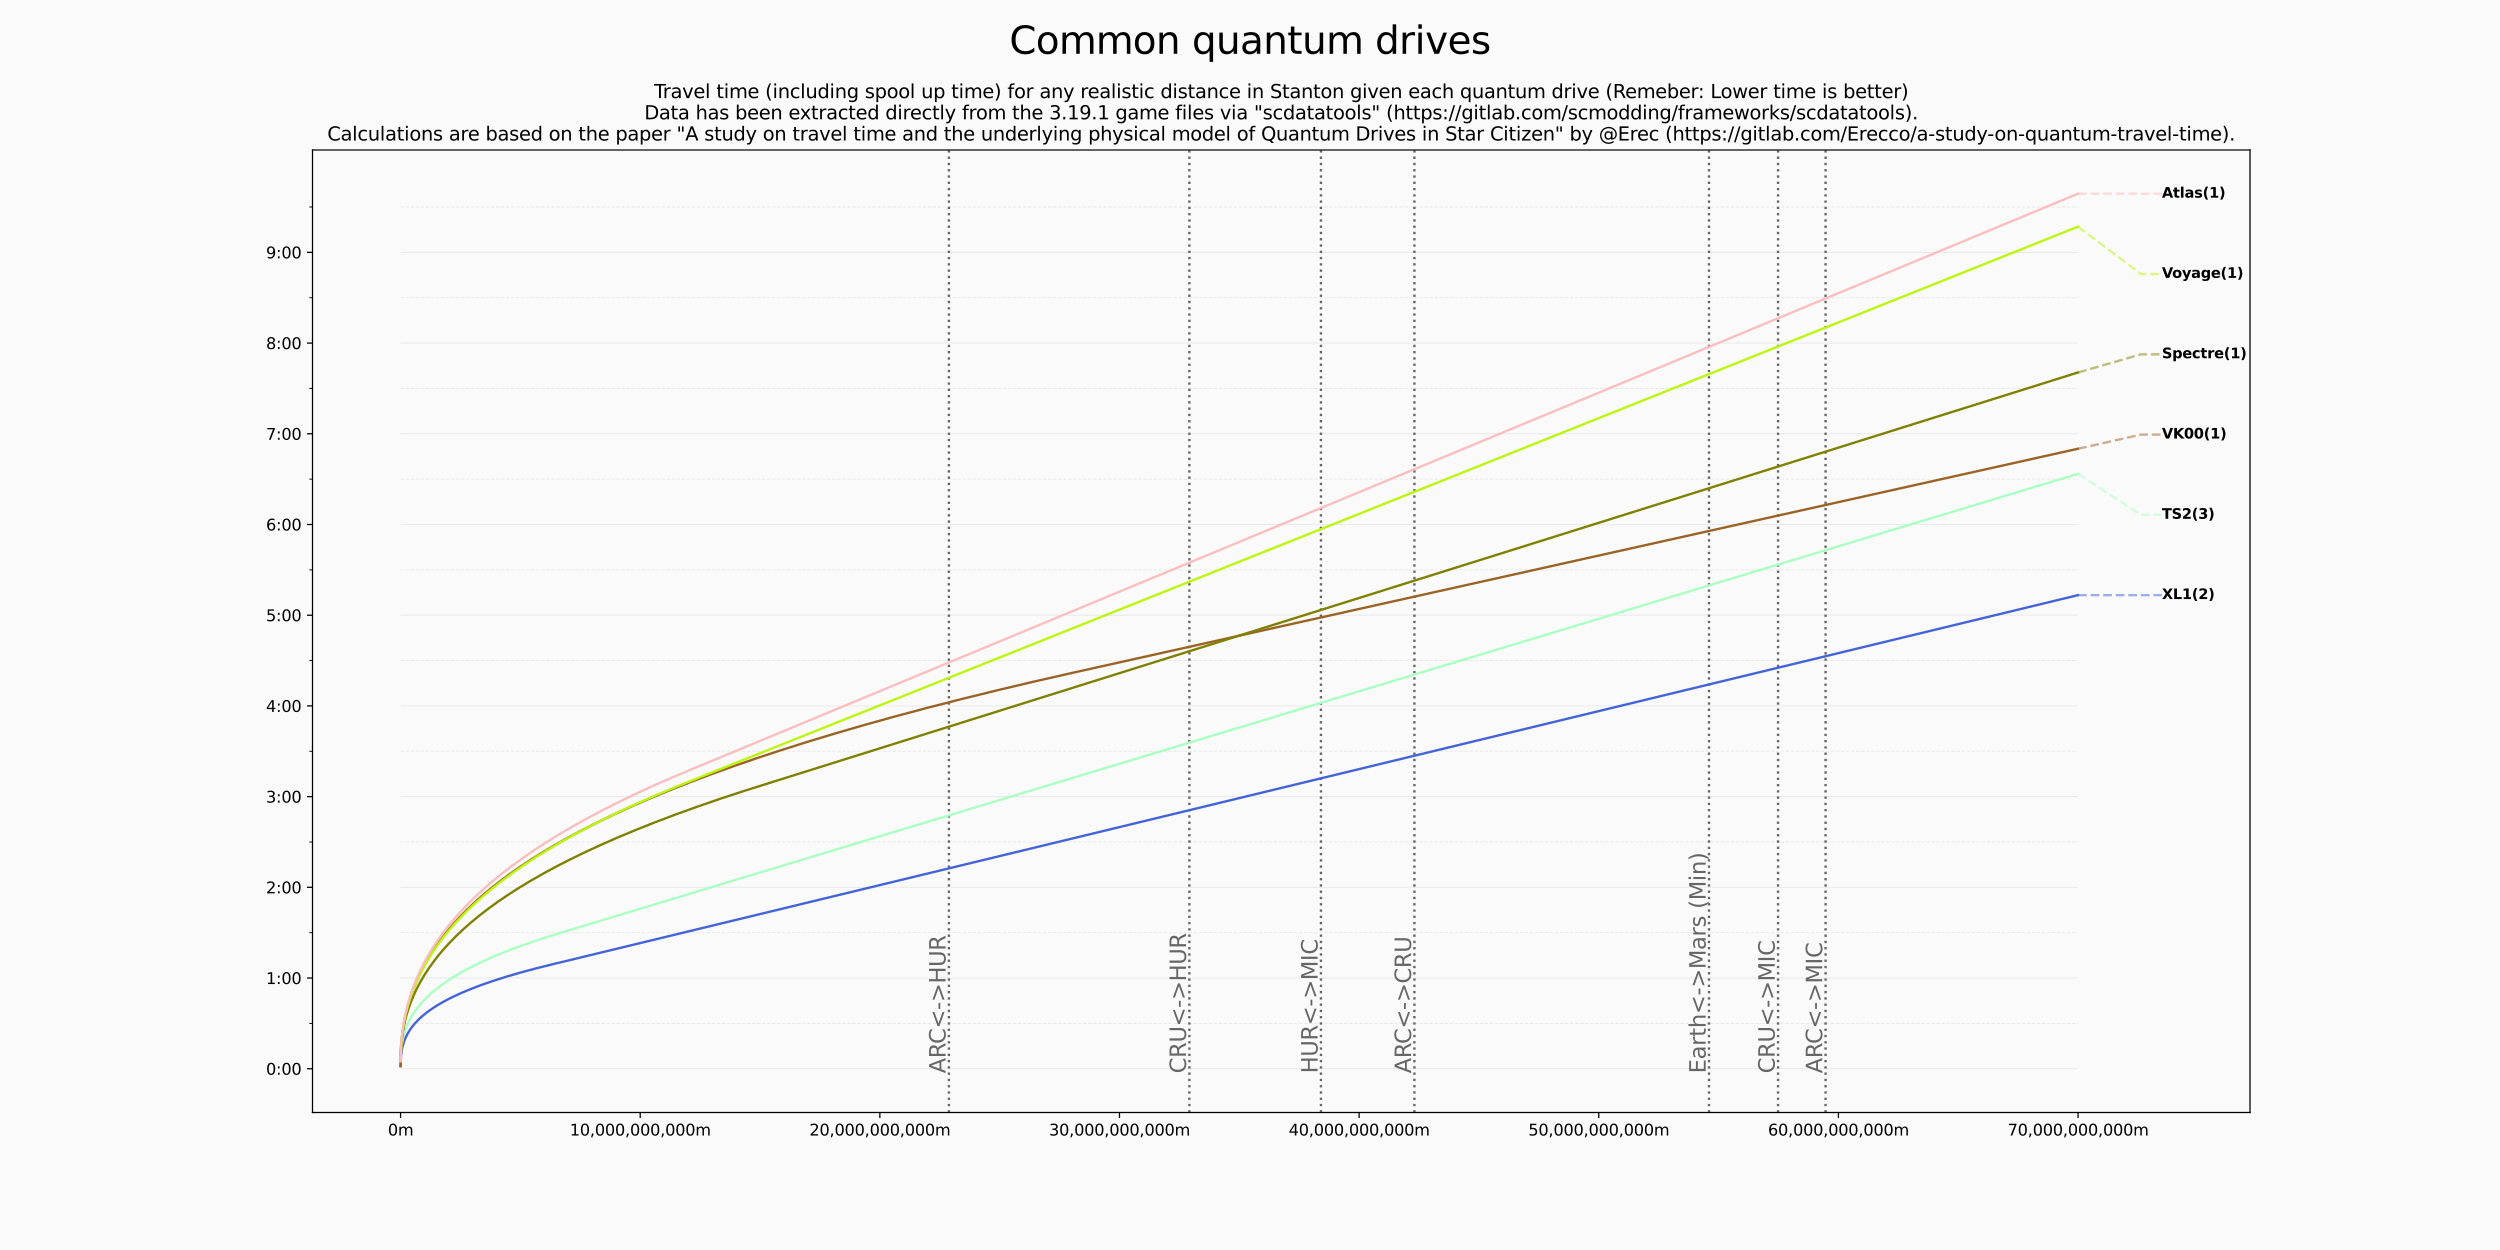 <?xml version="1.0" encoding="utf-8" standalone="no"?>
<!DOCTYPE svg PUBLIC "-//W3C//DTD SVG 1.1//EN"
  "http://www.w3.org/Graphics/SVG/1.1/DTD/svg11.dtd">
<svg xmlns:xlink="http://www.w3.org/1999/xlink" width="1584pt" height="792pt" viewBox="0 0 1584 792" xmlns="http://www.w3.org/2000/svg" version="1.1">
 <defs>
  <style type="text/css">*{stroke-linejoin: round; stroke-linecap: butt}</style>
 </defs>
 <g id="figure_1">
  <g id="patch_1">
   <path d="M 0 792 
L 1584 792 
L 1584 0 
L 0 0 
z
" style="fill: #fafafa"/>
  </g>
  <g id="axes_1">
   <g id="patch_2">
    <path d="M 198 704.88 
L 1425.6 704.88 
L 1425.6 95.04 
L 198 95.04 
z
" style="fill: #fafafa"/>
   </g>
   <g id="matplotlib.axis_1">
    <g id="xtick_1">
     <g id="line2d_1">
      <defs>
       <path id="mfef89dab19" d="M 0 0 
L 0 3.5 
" style="stroke: #000000; stroke-width: 0.8"/>
      </defs>
      <g>
       <use xlink:href="#mfef89dab19" x="253.8" y="704.88" style="stroke: #000000; stroke-width: 0.8"/>
      </g>
     </g>
     <g id="text_1">
      <!-- 0m -->
      <g transform="translate(245.748 719.478) scale(0.1 -0.1)">
       <defs>
        <path id="DejaVuSans-30" d="M 2034 4250 
Q 1547 4250 1301 3770 
Q 1056 3291 1056 2328 
Q 1056 1369 1301 889 
Q 1547 409 2034 409 
Q 2525 409 2770 889 
Q 3016 1369 3016 2328 
Q 3016 3291 2770 3770 
Q 2525 4250 2034 4250 
z
M 2034 4750 
Q 2819 4750 3233 4129 
Q 3647 3509 3647 2328 
Q 3647 1150 3233 529 
Q 2819 -91 2034 -91 
Q 1250 -91 836 529 
Q 422 1150 422 2328 
Q 422 3509 836 4129 
Q 1250 4750 2034 4750 
z
" transform="scale(0.016)"/>
        <path id="DejaVuSans-6d" d="M 3328 2828 
Q 3544 3216 3844 3400 
Q 4144 3584 4550 3584 
Q 5097 3584 5394 3201 
Q 5691 2819 5691 2113 
L 5691 0 
L 5113 0 
L 5113 2094 
Q 5113 2597 4934 2840 
Q 4756 3084 4391 3084 
Q 3944 3084 3684 2787 
Q 3425 2491 3425 1978 
L 3425 0 
L 2847 0 
L 2847 2094 
Q 2847 2600 2669 2842 
Q 2491 3084 2119 3084 
Q 1678 3084 1418 2786 
Q 1159 2488 1159 1978 
L 1159 0 
L 581 0 
L 581 3500 
L 1159 3500 
L 1159 2956 
Q 1356 3278 1631 3431 
Q 1906 3584 2284 3584 
Q 2666 3584 2933 3390 
Q 3200 3197 3328 2828 
z
" transform="scale(0.016)"/>
       </defs>
       <use xlink:href="#DejaVuSans-30"/>
       <use xlink:href="#DejaVuSans-6d" x="63.623"/>
      </g>
     </g>
    </g>
    <g id="xtick_2">
     <g id="line2d_2">
      <g>
       <use xlink:href="#mfef89dab19" x="405.637" y="704.88" style="stroke: #000000; stroke-width: 0.8"/>
      </g>
     </g>
     <g id="text_2">
      <!-- 10,000,000,000m -->
      <g transform="translate(361.005 719.478) scale(0.1 -0.1)">
       <defs>
        <path id="DejaVuSans-31" d="M 794 531 
L 1825 531 
L 1825 4091 
L 703 3866 
L 703 4441 
L 1819 4666 
L 2450 4666 
L 2450 531 
L 3481 531 
L 3481 0 
L 794 0 
L 794 531 
z
" transform="scale(0.016)"/>
        <path id="DejaVuSans-2c" d="M 750 794 
L 1409 794 
L 1409 256 
L 897 -744 
L 494 -744 
L 750 256 
L 750 794 
z
" transform="scale(0.016)"/>
       </defs>
       <use xlink:href="#DejaVuSans-31"/>
       <use xlink:href="#DejaVuSans-30" x="63.623"/>
       <use xlink:href="#DejaVuSans-2c" x="127.246"/>
       <use xlink:href="#DejaVuSans-30" x="159.033"/>
       <use xlink:href="#DejaVuSans-30" x="222.656"/>
       <use xlink:href="#DejaVuSans-30" x="286.279"/>
       <use xlink:href="#DejaVuSans-2c" x="349.902"/>
       <use xlink:href="#DejaVuSans-30" x="381.689"/>
       <use xlink:href="#DejaVuSans-30" x="445.312"/>
       <use xlink:href="#DejaVuSans-30" x="508.936"/>
       <use xlink:href="#DejaVuSans-2c" x="572.559"/>
       <use xlink:href="#DejaVuSans-30" x="604.346"/>
       <use xlink:href="#DejaVuSans-30" x="667.969"/>
       <use xlink:href="#DejaVuSans-30" x="731.592"/>
       <use xlink:href="#DejaVuSans-6d" x="795.215"/>
      </g>
     </g>
    </g>
    <g id="xtick_3">
     <g id="line2d_3">
      <g>
       <use xlink:href="#mfef89dab19" x="557.473" y="704.88" style="stroke: #000000; stroke-width: 0.8"/>
      </g>
     </g>
     <g id="text_3">
      <!-- 20,000,000,000m -->
      <g transform="translate(512.842 719.478) scale(0.1 -0.1)">
       <defs>
        <path id="DejaVuSans-32" d="M 1228 531 
L 3431 531 
L 3431 0 
L 469 0 
L 469 531 
Q 828 903 1448 1529 
Q 2069 2156 2228 2338 
Q 2531 2678 2651 2914 
Q 2772 3150 2772 3378 
Q 2772 3750 2511 3984 
Q 2250 4219 1831 4219 
Q 1534 4219 1204 4116 
Q 875 4013 500 3803 
L 500 4441 
Q 881 4594 1212 4672 
Q 1544 4750 1819 4750 
Q 2544 4750 2975 4387 
Q 3406 4025 3406 3419 
Q 3406 3131 3298 2873 
Q 3191 2616 2906 2266 
Q 2828 2175 2409 1742 
Q 1991 1309 1228 531 
z
" transform="scale(0.016)"/>
       </defs>
       <use xlink:href="#DejaVuSans-32"/>
       <use xlink:href="#DejaVuSans-30" x="63.623"/>
       <use xlink:href="#DejaVuSans-2c" x="127.246"/>
       <use xlink:href="#DejaVuSans-30" x="159.033"/>
       <use xlink:href="#DejaVuSans-30" x="222.656"/>
       <use xlink:href="#DejaVuSans-30" x="286.279"/>
       <use xlink:href="#DejaVuSans-2c" x="349.902"/>
       <use xlink:href="#DejaVuSans-30" x="381.689"/>
       <use xlink:href="#DejaVuSans-30" x="445.312"/>
       <use xlink:href="#DejaVuSans-30" x="508.936"/>
       <use xlink:href="#DejaVuSans-2c" x="572.559"/>
       <use xlink:href="#DejaVuSans-30" x="604.346"/>
       <use xlink:href="#DejaVuSans-30" x="667.969"/>
       <use xlink:href="#DejaVuSans-30" x="731.592"/>
       <use xlink:href="#DejaVuSans-6d" x="795.215"/>
      </g>
     </g>
    </g>
    <g id="xtick_4">
     <g id="line2d_4">
      <g>
       <use xlink:href="#mfef89dab19" x="709.31" y="704.88" style="stroke: #000000; stroke-width: 0.8"/>
      </g>
     </g>
     <g id="text_4">
      <!-- 30,000,000,000m -->
      <g transform="translate(664.679 719.478) scale(0.1 -0.1)">
       <defs>
        <path id="DejaVuSans-33" d="M 2597 2516 
Q 3050 2419 3304 2112 
Q 3559 1806 3559 1356 
Q 3559 666 3084 287 
Q 2609 -91 1734 -91 
Q 1441 -91 1130 -33 
Q 819 25 488 141 
L 488 750 
Q 750 597 1062 519 
Q 1375 441 1716 441 
Q 2309 441 2620 675 
Q 2931 909 2931 1356 
Q 2931 1769 2642 2001 
Q 2353 2234 1838 2234 
L 1294 2234 
L 1294 2753 
L 1863 2753 
Q 2328 2753 2575 2939 
Q 2822 3125 2822 3475 
Q 2822 3834 2567 4026 
Q 2313 4219 1838 4219 
Q 1578 4219 1281 4162 
Q 984 4106 628 3988 
L 628 4550 
Q 988 4650 1302 4700 
Q 1616 4750 1894 4750 
Q 2613 4750 3031 4423 
Q 3450 4097 3450 3541 
Q 3450 3153 3228 2886 
Q 3006 2619 2597 2516 
z
" transform="scale(0.016)"/>
       </defs>
       <use xlink:href="#DejaVuSans-33"/>
       <use xlink:href="#DejaVuSans-30" x="63.623"/>
       <use xlink:href="#DejaVuSans-2c" x="127.246"/>
       <use xlink:href="#DejaVuSans-30" x="159.033"/>
       <use xlink:href="#DejaVuSans-30" x="222.656"/>
       <use xlink:href="#DejaVuSans-30" x="286.279"/>
       <use xlink:href="#DejaVuSans-2c" x="349.902"/>
       <use xlink:href="#DejaVuSans-30" x="381.689"/>
       <use xlink:href="#DejaVuSans-30" x="445.312"/>
       <use xlink:href="#DejaVuSans-30" x="508.936"/>
       <use xlink:href="#DejaVuSans-2c" x="572.559"/>
       <use xlink:href="#DejaVuSans-30" x="604.346"/>
       <use xlink:href="#DejaVuSans-30" x="667.969"/>
       <use xlink:href="#DejaVuSans-30" x="731.592"/>
       <use xlink:href="#DejaVuSans-6d" x="795.215"/>
      </g>
     </g>
    </g>
    <g id="xtick_5">
     <g id="line2d_5">
      <g>
       <use xlink:href="#mfef89dab19" x="861.147" y="704.88" style="stroke: #000000; stroke-width: 0.8"/>
      </g>
     </g>
     <g id="text_5">
      <!-- 40,000,000,000m -->
      <g transform="translate(816.516 719.478) scale(0.1 -0.1)">
       <defs>
        <path id="DejaVuSans-34" d="M 2419 4116 
L 825 1625 
L 2419 1625 
L 2419 4116 
z
M 2253 4666 
L 3047 4666 
L 3047 1625 
L 3713 1625 
L 3713 1100 
L 3047 1100 
L 3047 0 
L 2419 0 
L 2419 1100 
L 313 1100 
L 313 1709 
L 2253 4666 
z
" transform="scale(0.016)"/>
       </defs>
       <use xlink:href="#DejaVuSans-34"/>
       <use xlink:href="#DejaVuSans-30" x="63.623"/>
       <use xlink:href="#DejaVuSans-2c" x="127.246"/>
       <use xlink:href="#DejaVuSans-30" x="159.033"/>
       <use xlink:href="#DejaVuSans-30" x="222.656"/>
       <use xlink:href="#DejaVuSans-30" x="286.279"/>
       <use xlink:href="#DejaVuSans-2c" x="349.902"/>
       <use xlink:href="#DejaVuSans-30" x="381.689"/>
       <use xlink:href="#DejaVuSans-30" x="445.312"/>
       <use xlink:href="#DejaVuSans-30" x="508.936"/>
       <use xlink:href="#DejaVuSans-2c" x="572.559"/>
       <use xlink:href="#DejaVuSans-30" x="604.346"/>
       <use xlink:href="#DejaVuSans-30" x="667.969"/>
       <use xlink:href="#DejaVuSans-30" x="731.592"/>
       <use xlink:href="#DejaVuSans-6d" x="795.215"/>
      </g>
     </g>
    </g>
    <g id="xtick_6">
     <g id="line2d_6">
      <g>
       <use xlink:href="#mfef89dab19" x="1012.984" y="704.88" style="stroke: #000000; stroke-width: 0.8"/>
      </g>
     </g>
     <g id="text_6">
      <!-- 50,000,000,000m -->
      <g transform="translate(968.352 719.478) scale(0.1 -0.1)">
       <defs>
        <path id="DejaVuSans-35" d="M 691 4666 
L 3169 4666 
L 3169 4134 
L 1269 4134 
L 1269 2991 
Q 1406 3038 1543 3061 
Q 1681 3084 1819 3084 
Q 2600 3084 3056 2656 
Q 3513 2228 3513 1497 
Q 3513 744 3044 326 
Q 2575 -91 1722 -91 
Q 1428 -91 1123 -41 
Q 819 9 494 109 
L 494 744 
Q 775 591 1075 516 
Q 1375 441 1709 441 
Q 2250 441 2565 725 
Q 2881 1009 2881 1497 
Q 2881 1984 2565 2268 
Q 2250 2553 1709 2553 
Q 1456 2553 1204 2497 
Q 953 2441 691 2322 
L 691 4666 
z
" transform="scale(0.016)"/>
       </defs>
       <use xlink:href="#DejaVuSans-35"/>
       <use xlink:href="#DejaVuSans-30" x="63.623"/>
       <use xlink:href="#DejaVuSans-2c" x="127.246"/>
       <use xlink:href="#DejaVuSans-30" x="159.033"/>
       <use xlink:href="#DejaVuSans-30" x="222.656"/>
       <use xlink:href="#DejaVuSans-30" x="286.279"/>
       <use xlink:href="#DejaVuSans-2c" x="349.902"/>
       <use xlink:href="#DejaVuSans-30" x="381.689"/>
       <use xlink:href="#DejaVuSans-30" x="445.312"/>
       <use xlink:href="#DejaVuSans-30" x="508.936"/>
       <use xlink:href="#DejaVuSans-2c" x="572.559"/>
       <use xlink:href="#DejaVuSans-30" x="604.346"/>
       <use xlink:href="#DejaVuSans-30" x="667.969"/>
       <use xlink:href="#DejaVuSans-30" x="731.592"/>
       <use xlink:href="#DejaVuSans-6d" x="795.215"/>
      </g>
     </g>
    </g>
    <g id="xtick_7">
     <g id="line2d_7">
      <g>
       <use xlink:href="#mfef89dab19" x="1164.82" y="704.88" style="stroke: #000000; stroke-width: 0.8"/>
      </g>
     </g>
     <g id="text_7">
      <!-- 60,000,000,000m -->
      <g transform="translate(1120.189 719.478) scale(0.1 -0.1)">
       <defs>
        <path id="DejaVuSans-36" d="M 2113 2584 
Q 1688 2584 1439 2293 
Q 1191 2003 1191 1497 
Q 1191 994 1439 701 
Q 1688 409 2113 409 
Q 2538 409 2786 701 
Q 3034 994 3034 1497 
Q 3034 2003 2786 2293 
Q 2538 2584 2113 2584 
z
M 3366 4563 
L 3366 3988 
Q 3128 4100 2886 4159 
Q 2644 4219 2406 4219 
Q 1781 4219 1451 3797 
Q 1122 3375 1075 2522 
Q 1259 2794 1537 2939 
Q 1816 3084 2150 3084 
Q 2853 3084 3261 2657 
Q 3669 2231 3669 1497 
Q 3669 778 3244 343 
Q 2819 -91 2113 -91 
Q 1303 -91 875 529 
Q 447 1150 447 2328 
Q 447 3434 972 4092 
Q 1497 4750 2381 4750 
Q 2619 4750 2861 4703 
Q 3103 4656 3366 4563 
z
" transform="scale(0.016)"/>
       </defs>
       <use xlink:href="#DejaVuSans-36"/>
       <use xlink:href="#DejaVuSans-30" x="63.623"/>
       <use xlink:href="#DejaVuSans-2c" x="127.246"/>
       <use xlink:href="#DejaVuSans-30" x="159.033"/>
       <use xlink:href="#DejaVuSans-30" x="222.656"/>
       <use xlink:href="#DejaVuSans-30" x="286.279"/>
       <use xlink:href="#DejaVuSans-2c" x="349.902"/>
       <use xlink:href="#DejaVuSans-30" x="381.689"/>
       <use xlink:href="#DejaVuSans-30" x="445.312"/>
       <use xlink:href="#DejaVuSans-30" x="508.936"/>
       <use xlink:href="#DejaVuSans-2c" x="572.559"/>
       <use xlink:href="#DejaVuSans-30" x="604.346"/>
       <use xlink:href="#DejaVuSans-30" x="667.969"/>
       <use xlink:href="#DejaVuSans-30" x="731.592"/>
       <use xlink:href="#DejaVuSans-6d" x="795.215"/>
      </g>
     </g>
    </g>
    <g id="xtick_8">
     <g id="line2d_8">
      <g>
       <use xlink:href="#mfef89dab19" x="1316.657" y="704.88" style="stroke: #000000; stroke-width: 0.8"/>
      </g>
     </g>
     <g id="text_8">
      <!-- 70,000,000,000m -->
      <g transform="translate(1272.026 719.478) scale(0.1 -0.1)">
       <defs>
        <path id="DejaVuSans-37" d="M 525 4666 
L 3525 4666 
L 3525 4397 
L 1831 0 
L 1172 0 
L 2766 4134 
L 525 4134 
L 525 4666 
z
" transform="scale(0.016)"/>
       </defs>
       <use xlink:href="#DejaVuSans-37"/>
       <use xlink:href="#DejaVuSans-30" x="63.623"/>
       <use xlink:href="#DejaVuSans-2c" x="127.246"/>
       <use xlink:href="#DejaVuSans-30" x="159.033"/>
       <use xlink:href="#DejaVuSans-30" x="222.656"/>
       <use xlink:href="#DejaVuSans-30" x="286.279"/>
       <use xlink:href="#DejaVuSans-2c" x="349.902"/>
       <use xlink:href="#DejaVuSans-30" x="381.689"/>
       <use xlink:href="#DejaVuSans-30" x="445.312"/>
       <use xlink:href="#DejaVuSans-30" x="508.936"/>
       <use xlink:href="#DejaVuSans-2c" x="572.559"/>
       <use xlink:href="#DejaVuSans-30" x="604.346"/>
       <use xlink:href="#DejaVuSans-30" x="667.969"/>
       <use xlink:href="#DejaVuSans-30" x="731.592"/>
       <use xlink:href="#DejaVuSans-6d" x="795.215"/>
      </g>
     </g>
    </g>
   </g>
   <g id="matplotlib.axis_2">
    <g id="ytick_1">
     <g id="line2d_9">
      <defs>
       <path id="m6746477d75" d="M 0 0 
L -3.5 0 
" style="stroke: #000000; stroke-width: 0.8"/>
      </defs>
      <g>
       <use xlink:href="#m6746477d75" x="198" y="677.16" style="stroke: #000000; stroke-width: 0.8"/>
      </g>
     </g>
     <g id="text_9">
      <!--  0:00 -->
      <g transform="translate(165.366 680.959) scale(0.1 -0.1)">
       <defs>
        <path id="DejaVuSans-20" transform="scale(0.016)"/>
        <path id="DejaVuSans-3a" d="M 750 794 
L 1409 794 
L 1409 0 
L 750 0 
L 750 794 
z
M 750 3309 
L 1409 3309 
L 1409 2516 
L 750 2516 
L 750 3309 
z
" transform="scale(0.016)"/>
       </defs>
       <use xlink:href="#DejaVuSans-20"/>
       <use xlink:href="#DejaVuSans-30" x="31.787"/>
       <use xlink:href="#DejaVuSans-3a" x="95.41"/>
       <use xlink:href="#DejaVuSans-30" x="129.102"/>
       <use xlink:href="#DejaVuSans-30" x="192.725"/>
      </g>
     </g>
    </g>
    <g id="ytick_2">
     <g id="line2d_10">
      <g>
       <use xlink:href="#m6746477d75" x="198" y="619.686" style="stroke: #000000; stroke-width: 0.8"/>
      </g>
     </g>
     <g id="text_10">
      <!--  1:00 -->
      <g transform="translate(165.366 623.486) scale(0.1 -0.1)">
       <use xlink:href="#DejaVuSans-20"/>
       <use xlink:href="#DejaVuSans-31" x="31.787"/>
       <use xlink:href="#DejaVuSans-3a" x="95.41"/>
       <use xlink:href="#DejaVuSans-30" x="129.102"/>
       <use xlink:href="#DejaVuSans-30" x="192.725"/>
      </g>
     </g>
    </g>
    <g id="ytick_3">
     <g id="line2d_11">
      <g>
       <use xlink:href="#m6746477d75" x="198" y="562.213" style="stroke: #000000; stroke-width: 0.8"/>
      </g>
     </g>
     <g id="text_11">
      <!--  2:00 -->
      <g transform="translate(165.366 566.012) scale(0.1 -0.1)">
       <use xlink:href="#DejaVuSans-20"/>
       <use xlink:href="#DejaVuSans-32" x="31.787"/>
       <use xlink:href="#DejaVuSans-3a" x="95.41"/>
       <use xlink:href="#DejaVuSans-30" x="129.102"/>
       <use xlink:href="#DejaVuSans-30" x="192.725"/>
      </g>
     </g>
    </g>
    <g id="ytick_4">
     <g id="line2d_12">
      <g>
       <use xlink:href="#m6746477d75" x="198" y="504.739" style="stroke: #000000; stroke-width: 0.8"/>
      </g>
     </g>
     <g id="text_12">
      <!--  3:00 -->
      <g transform="translate(165.366 508.538) scale(0.1 -0.1)">
       <use xlink:href="#DejaVuSans-20"/>
       <use xlink:href="#DejaVuSans-33" x="31.787"/>
       <use xlink:href="#DejaVuSans-3a" x="95.41"/>
       <use xlink:href="#DejaVuSans-30" x="129.102"/>
       <use xlink:href="#DejaVuSans-30" x="192.725"/>
      </g>
     </g>
    </g>
    <g id="ytick_5">
     <g id="line2d_13">
      <g>
       <use xlink:href="#m6746477d75" x="198" y="447.265" style="stroke: #000000; stroke-width: 0.8"/>
      </g>
     </g>
     <g id="text_13">
      <!--  4:00 -->
      <g transform="translate(165.366 451.065) scale(0.1 -0.1)">
       <use xlink:href="#DejaVuSans-20"/>
       <use xlink:href="#DejaVuSans-34" x="31.787"/>
       <use xlink:href="#DejaVuSans-3a" x="95.41"/>
       <use xlink:href="#DejaVuSans-30" x="129.102"/>
       <use xlink:href="#DejaVuSans-30" x="192.725"/>
      </g>
     </g>
    </g>
    <g id="ytick_6">
     <g id="line2d_14">
      <g>
       <use xlink:href="#m6746477d75" x="198" y="389.792" style="stroke: #000000; stroke-width: 0.8"/>
      </g>
     </g>
     <g id="text_14">
      <!--  5:00 -->
      <g transform="translate(165.366 393.591) scale(0.1 -0.1)">
       <use xlink:href="#DejaVuSans-20"/>
       <use xlink:href="#DejaVuSans-35" x="31.787"/>
       <use xlink:href="#DejaVuSans-3a" x="95.41"/>
       <use xlink:href="#DejaVuSans-30" x="129.102"/>
       <use xlink:href="#DejaVuSans-30" x="192.725"/>
      </g>
     </g>
    </g>
    <g id="ytick_7">
     <g id="line2d_15">
      <g>
       <use xlink:href="#m6746477d75" x="198" y="332.318" style="stroke: #000000; stroke-width: 0.8"/>
      </g>
     </g>
     <g id="text_15">
      <!--  6:00 -->
      <g transform="translate(165.366 336.117) scale(0.1 -0.1)">
       <use xlink:href="#DejaVuSans-20"/>
       <use xlink:href="#DejaVuSans-36" x="31.787"/>
       <use xlink:href="#DejaVuSans-3a" x="95.41"/>
       <use xlink:href="#DejaVuSans-30" x="129.102"/>
       <use xlink:href="#DejaVuSans-30" x="192.725"/>
      </g>
     </g>
    </g>
    <g id="ytick_8">
     <g id="line2d_16">
      <g>
       <use xlink:href="#m6746477d75" x="198" y="274.844" style="stroke: #000000; stroke-width: 0.8"/>
      </g>
     </g>
     <g id="text_16">
      <!--  7:00 -->
      <g transform="translate(165.366 278.644) scale(0.1 -0.1)">
       <use xlink:href="#DejaVuSans-20"/>
       <use xlink:href="#DejaVuSans-37" x="31.787"/>
       <use xlink:href="#DejaVuSans-3a" x="95.41"/>
       <use xlink:href="#DejaVuSans-30" x="129.102"/>
       <use xlink:href="#DejaVuSans-30" x="192.725"/>
      </g>
     </g>
    </g>
    <g id="ytick_9">
     <g id="line2d_17">
      <g>
       <use xlink:href="#m6746477d75" x="198" y="217.371" style="stroke: #000000; stroke-width: 0.8"/>
      </g>
     </g>
     <g id="text_17">
      <!--  8:00 -->
      <g transform="translate(165.366 221.17) scale(0.1 -0.1)">
       <defs>
        <path id="DejaVuSans-38" d="M 2034 2216 
Q 1584 2216 1326 1975 
Q 1069 1734 1069 1313 
Q 1069 891 1326 650 
Q 1584 409 2034 409 
Q 2484 409 2743 651 
Q 3003 894 3003 1313 
Q 3003 1734 2745 1975 
Q 2488 2216 2034 2216 
z
M 1403 2484 
Q 997 2584 770 2862 
Q 544 3141 544 3541 
Q 544 4100 942 4425 
Q 1341 4750 2034 4750 
Q 2731 4750 3128 4425 
Q 3525 4100 3525 3541 
Q 3525 3141 3298 2862 
Q 3072 2584 2669 2484 
Q 3125 2378 3379 2068 
Q 3634 1759 3634 1313 
Q 3634 634 3220 271 
Q 2806 -91 2034 -91 
Q 1263 -91 848 271 
Q 434 634 434 1313 
Q 434 1759 690 2068 
Q 947 2378 1403 2484 
z
M 1172 3481 
Q 1172 3119 1398 2916 
Q 1625 2713 2034 2713 
Q 2441 2713 2670 2916 
Q 2900 3119 2900 3481 
Q 2900 3844 2670 4047 
Q 2441 4250 2034 4250 
Q 1625 4250 1398 4047 
Q 1172 3844 1172 3481 
z
" transform="scale(0.016)"/>
       </defs>
       <use xlink:href="#DejaVuSans-20"/>
       <use xlink:href="#DejaVuSans-38" x="31.787"/>
       <use xlink:href="#DejaVuSans-3a" x="95.41"/>
       <use xlink:href="#DejaVuSans-30" x="129.102"/>
       <use xlink:href="#DejaVuSans-30" x="192.725"/>
      </g>
     </g>
    </g>
    <g id="ytick_10">
     <g id="line2d_18">
      <g>
       <use xlink:href="#m6746477d75" x="198" y="159.897" style="stroke: #000000; stroke-width: 0.8"/>
      </g>
     </g>
     <g id="text_18">
      <!--  9:00 -->
      <g transform="translate(165.366 163.696) scale(0.1 -0.1)">
       <defs>
        <path id="DejaVuSans-39" d="M 703 97 
L 703 672 
Q 941 559 1184 500 
Q 1428 441 1663 441 
Q 2288 441 2617 861 
Q 2947 1281 2994 2138 
Q 2813 1869 2534 1725 
Q 2256 1581 1919 1581 
Q 1219 1581 811 2004 
Q 403 2428 403 3163 
Q 403 3881 828 4315 
Q 1253 4750 1959 4750 
Q 2769 4750 3195 4129 
Q 3622 3509 3622 2328 
Q 3622 1225 3098 567 
Q 2575 -91 1691 -91 
Q 1453 -91 1209 -44 
Q 966 3 703 97 
z
M 1959 2075 
Q 2384 2075 2632 2365 
Q 2881 2656 2881 3163 
Q 2881 3666 2632 3958 
Q 2384 4250 1959 4250 
Q 1534 4250 1286 3958 
Q 1038 3666 1038 3163 
Q 1038 2656 1286 2365 
Q 1534 2075 1959 2075 
z
" transform="scale(0.016)"/>
       </defs>
       <use xlink:href="#DejaVuSans-20"/>
       <use xlink:href="#DejaVuSans-39" x="31.787"/>
       <use xlink:href="#DejaVuSans-3a" x="95.41"/>
       <use xlink:href="#DejaVuSans-30" x="129.102"/>
       <use xlink:href="#DejaVuSans-30" x="192.725"/>
      </g>
     </g>
    </g>
    <g id="ytick_11">
     <g id="line2d_19">
      <defs>
       <path id="mcd8beb02a3" d="M 0 0 
L -2 0 
" style="stroke: #000000; stroke-width: 0.6"/>
      </defs>
      <g>
       <use xlink:href="#mcd8beb02a3" x="198" y="648.423" style="stroke: #000000; stroke-width: 0.6"/>
      </g>
     </g>
    </g>
    <g id="ytick_12">
     <g id="line2d_20">
      <g>
       <use xlink:href="#mcd8beb02a3" x="198" y="590.95" style="stroke: #000000; stroke-width: 0.6"/>
      </g>
     </g>
    </g>
    <g id="ytick_13">
     <g id="line2d_21">
      <g>
       <use xlink:href="#mcd8beb02a3" x="198" y="533.476" style="stroke: #000000; stroke-width: 0.6"/>
      </g>
     </g>
    </g>
    <g id="ytick_14">
     <g id="line2d_22">
      <g>
       <use xlink:href="#mcd8beb02a3" x="198" y="476.002" style="stroke: #000000; stroke-width: 0.6"/>
      </g>
     </g>
    </g>
    <g id="ytick_15">
     <g id="line2d_23">
      <g>
       <use xlink:href="#mcd8beb02a3" x="198" y="418.529" style="stroke: #000000; stroke-width: 0.6"/>
      </g>
     </g>
    </g>
    <g id="ytick_16">
     <g id="line2d_24">
      <g>
       <use xlink:href="#mcd8beb02a3" x="198" y="361.055" style="stroke: #000000; stroke-width: 0.6"/>
      </g>
     </g>
    </g>
    <g id="ytick_17">
     <g id="line2d_25">
      <g>
       <use xlink:href="#mcd8beb02a3" x="198" y="303.581" style="stroke: #000000; stroke-width: 0.6"/>
      </g>
     </g>
    </g>
    <g id="ytick_18">
     <g id="line2d_26">
      <g>
       <use xlink:href="#mcd8beb02a3" x="198" y="246.108" style="stroke: #000000; stroke-width: 0.6"/>
      </g>
     </g>
    </g>
    <g id="ytick_19">
     <g id="line2d_27">
      <g>
       <use xlink:href="#mcd8beb02a3" x="198" y="188.634" style="stroke: #000000; stroke-width: 0.6"/>
      </g>
     </g>
    </g>
    <g id="ytick_20">
     <g id="line2d_28">
      <g>
       <use xlink:href="#mcd8beb02a3" x="198" y="131.16" style="stroke: #000000; stroke-width: 0.6"/>
      </g>
     </g>
    </g>
   </g>
   <g id="LineCollection_1">
    <path d="M 253.8 677.16 
L 1316.657 677.16 
" clip-path="url(#pf8f1352d79)" style="fill: none; stroke: #e8e8e8; stroke-width: 0.6"/>
    <path d="M 253.8 619.686 
L 1316.657 619.686 
" clip-path="url(#pf8f1352d79)" style="fill: none; stroke: #e8e8e8; stroke-width: 0.6"/>
    <path d="M 253.8 562.213 
L 1316.657 562.213 
" clip-path="url(#pf8f1352d79)" style="fill: none; stroke: #e8e8e8; stroke-width: 0.6"/>
    <path d="M 253.8 504.739 
L 1316.657 504.739 
" clip-path="url(#pf8f1352d79)" style="fill: none; stroke: #e8e8e8; stroke-width: 0.6"/>
    <path d="M 253.8 447.265 
L 1316.657 447.265 
" clip-path="url(#pf8f1352d79)" style="fill: none; stroke: #e8e8e8; stroke-width: 0.6"/>
    <path d="M 253.8 389.792 
L 1316.657 389.792 
" clip-path="url(#pf8f1352d79)" style="fill: none; stroke: #e8e8e8; stroke-width: 0.6"/>
    <path d="M 253.8 332.318 
L 1316.657 332.318 
" clip-path="url(#pf8f1352d79)" style="fill: none; stroke: #e8e8e8; stroke-width: 0.6"/>
    <path d="M 253.8 274.844 
L 1316.657 274.844 
" clip-path="url(#pf8f1352d79)" style="fill: none; stroke: #e8e8e8; stroke-width: 0.6"/>
    <path d="M 253.8 217.371 
L 1316.657 217.371 
" clip-path="url(#pf8f1352d79)" style="fill: none; stroke: #e8e8e8; stroke-width: 0.6"/>
    <path d="M 253.8 159.897 
L 1316.657 159.897 
" clip-path="url(#pf8f1352d79)" style="fill: none; stroke: #e8e8e8; stroke-width: 0.6"/>
   </g>
   <g id="LineCollection_2">
    <path d="M 253.8 648.423 
L 1316.657 648.423 
" clip-path="url(#pf8f1352d79)" style="fill: none; stroke-dasharray: 2.22,0.96; stroke-dashoffset: 0; stroke: #e8e8e8; stroke-width: 0.6"/>
    <path d="M 253.8 590.95 
L 1316.657 590.95 
" clip-path="url(#pf8f1352d79)" style="fill: none; stroke-dasharray: 2.22,0.96; stroke-dashoffset: 0; stroke: #e8e8e8; stroke-width: 0.6"/>
    <path d="M 253.8 533.476 
L 1316.657 533.476 
" clip-path="url(#pf8f1352d79)" style="fill: none; stroke-dasharray: 2.22,0.96; stroke-dashoffset: 0; stroke: #e8e8e8; stroke-width: 0.6"/>
    <path d="M 253.8 476.002 
L 1316.657 476.002 
" clip-path="url(#pf8f1352d79)" style="fill: none; stroke-dasharray: 2.22,0.96; stroke-dashoffset: 0; stroke: #e8e8e8; stroke-width: 0.6"/>
    <path d="M 253.8 418.529 
L 1316.657 418.529 
" clip-path="url(#pf8f1352d79)" style="fill: none; stroke-dasharray: 2.22,0.96; stroke-dashoffset: 0; stroke: #e8e8e8; stroke-width: 0.6"/>
    <path d="M 253.8 361.055 
L 1316.657 361.055 
" clip-path="url(#pf8f1352d79)" style="fill: none; stroke-dasharray: 2.22,0.96; stroke-dashoffset: 0; stroke: #e8e8e8; stroke-width: 0.6"/>
    <path d="M 253.8 303.581 
L 1316.657 303.581 
" clip-path="url(#pf8f1352d79)" style="fill: none; stroke-dasharray: 2.22,0.96; stroke-dashoffset: 0; stroke: #e8e8e8; stroke-width: 0.6"/>
    <path d="M 253.8 246.108 
L 1316.657 246.108 
" clip-path="url(#pf8f1352d79)" style="fill: none; stroke-dasharray: 2.22,0.96; stroke-dashoffset: 0; stroke: #e8e8e8; stroke-width: 0.6"/>
    <path d="M 253.8 188.634 
L 1316.657 188.634 
" clip-path="url(#pf8f1352d79)" style="fill: none; stroke-dasharray: 2.22,0.96; stroke-dashoffset: 0; stroke: #e8e8e8; stroke-width: 0.6"/>
    <path d="M 253.8 131.16 
L 1316.657 131.16 
" clip-path="url(#pf8f1352d79)" style="fill: none; stroke-dasharray: 2.22,0.96; stroke-dashoffset: 0; stroke: #e8e8e8; stroke-width: 0.6"/>
   </g>
   <g id="line2d_29">
    <path d="M 1316.657 377.095 
L 1356.514 377.095 
L 1369.8 377.095 
" clip-path="url(#pf8f1352d79)" style="fill: none; stroke-dasharray: 5.55,2.4; stroke-dashoffset: 0; stroke: #4363d8; stroke-opacity: 0.5; stroke-width: 1.5"/>
   </g>
   <g id="line2d_30">
    <path d="M 1316.657 300.225 
L 1356.514 326.228 
L 1369.8 326.228 
" clip-path="url(#pf8f1352d79)" style="fill: none; stroke-dasharray: 5.55,2.4; stroke-dashoffset: 0; stroke: #aaffc3; stroke-opacity: 0.5; stroke-width: 1.5"/>
   </g>
   <g id="line2d_31">
    <path d="M 1316.657 284.33 
L 1356.514 275.361 
L 1369.8 275.361 
" clip-path="url(#pf8f1352d79)" style="fill: none; stroke-dasharray: 5.55,2.4; stroke-dashoffset: 0; stroke: #9a6324; stroke-opacity: 0.5; stroke-width: 1.5"/>
   </g>
   <g id="line2d_32">
    <path d="M 1316.657 236.02 
L 1356.514 224.494 
L 1369.8 224.494 
" clip-path="url(#pf8f1352d79)" style="fill: none; stroke-dasharray: 5.55,2.4; stroke-dashoffset: 0; stroke: #808000; stroke-opacity: 0.5; stroke-width: 1.5"/>
   </g>
   <g id="line2d_33">
    <path d="M 1316.657 143.657 
L 1356.514 173.627 
L 1369.8 173.627 
" clip-path="url(#pf8f1352d79)" style="fill: none; stroke-dasharray: 5.55,2.4; stroke-dashoffset: 0; stroke: #bcf60c; stroke-opacity: 0.5; stroke-width: 1.5"/>
   </g>
   <g id="line2d_34">
    <path d="M 1316.657 122.76 
L 1356.514 122.76 
L 1369.8 122.76 
" clip-path="url(#pf8f1352d79)" style="fill: none; stroke-dasharray: 5.55,2.4; stroke-dashoffset: 0; stroke: #fabebe; stroke-opacity: 0.5; stroke-width: 1.5"/>
   </g>
   <g id="line2d_35">
    <path d="M 896.176 704.88 
L 896.176 95.04 
" clip-path="url(#pf8f1352d79)" style="fill: none; stroke-dasharray: 1.5,2.475; stroke-dashoffset: 0; stroke: #666666; stroke-width: 1.5"/>
   </g>
   <g id="line2d_36">
    <path d="M 753.586 704.88 
L 753.586 95.04 
" clip-path="url(#pf8f1352d79)" style="fill: none; stroke-dasharray: 1.5,2.475; stroke-dashoffset: 0; stroke: #666666; stroke-width: 1.5"/>
   </g>
   <g id="line2d_37">
    <path d="M 1126.573 704.88 
L 1126.573 95.04 
" clip-path="url(#pf8f1352d79)" style="fill: none; stroke-dasharray: 1.5,2.475; stroke-dashoffset: 0; stroke: #666666; stroke-width: 1.5"/>
   </g>
   <g id="line2d_38">
    <path d="M 601.233 704.88 
L 601.233 95.04 
" clip-path="url(#pf8f1352d79)" style="fill: none; stroke-dasharray: 1.5,2.475; stroke-dashoffset: 0; stroke: #666666; stroke-width: 1.5"/>
   </g>
   <g id="line2d_39">
    <path d="M 836.959 704.88 
L 836.959 95.04 
" clip-path="url(#pf8f1352d79)" style="fill: none; stroke-dasharray: 1.5,2.475; stroke-dashoffset: 0; stroke: #666666; stroke-width: 1.5"/>
   </g>
   <g id="line2d_40">
    <path d="M 1156.682 704.88 
L 1156.682 95.04 
" clip-path="url(#pf8f1352d79)" style="fill: none; stroke-dasharray: 1.5,2.475; stroke-dashoffset: 0; stroke: #666666; stroke-width: 1.5"/>
   </g>
   <g id="line2d_41">
    <path d="M 1082.829 704.88 
L 1082.829 95.04 
" clip-path="url(#pf8f1352d79)" style="fill: none; stroke-dasharray: 1.5,2.475; stroke-dashoffset: 0; stroke: #666666; stroke-width: 1.5"/>
   </g>
   <g id="line2d_42">
    <path d="M 253.8 675.484 
L 254.104 668.699 
L 254.559 665.442 
L 255.167 662.67 
L 255.926 660.152 
L 256.989 657.46 
L 258.203 655.019 
L 259.57 652.749 
L 261.24 650.409 
L 263.214 648.051 
L 265.491 645.702 
L 268.073 643.378 
L 270.958 641.088 
L 274.298 638.733 
L 277.942 636.437 
L 282.193 634.03 
L 286.9 631.629 
L 292.215 629.175 
L 298.136 626.693 
L 304.665 624.198 
L 311.953 621.652 
L 320.153 619.029 
L 329.263 616.355 
L 339.284 613.651 
L 350.52 610.855 
L 1316.505 377.095 
L 1316.505 377.095 
" clip-path="url(#pf8f1352d79)" style="fill: none; stroke: #4363d8; stroke-width: 1.5; stroke-linecap: square"/>
   </g>
   <g id="line2d_43">
    <path d="M 253.8 673.041 
L 254.104 665.613 
L 254.559 661.787 
L 255.167 658.453 
L 256.078 654.851 
L 257.14 651.642 
L 258.355 648.679 
L 259.873 645.605 
L 261.544 642.743 
L 263.518 639.828 
L 265.643 637.086 
L 268.073 634.314 
L 270.806 631.538 
L 273.842 628.772 
L 277.183 626.027 
L 280.979 623.201 
L 285.23 620.326 
L 289.785 617.513 
L 294.948 614.594 
L 300.566 611.677 
L 306.791 608.701 
L 313.624 605.688 
L 321.064 602.653 
L 329.263 599.554 
L 338.221 596.411 
L 347.939 593.241 
L 360.389 589.439 
L 1316.505 300.225 
L 1316.505 300.225 
" clip-path="url(#pf8f1352d79)" style="fill: none; stroke: #aaffc3; stroke-width: 1.5; stroke-linecap: square"/>
   </g>
   <g id="line2d_44">
    <path d="M 253.8 675.484 
L 254.104 665.004 
L 254.559 659.204 
L 255.318 652.884 
L 256.229 647.344 
L 257.292 642.218 
L 258.659 636.809 
L 260.177 631.756 
L 261.847 626.957 
L 263.821 621.993 
L 265.947 617.263 
L 268.224 612.717 
L 270.806 608.063 
L 273.539 603.581 
L 276.576 599.026 
L 279.916 594.427 
L 283.408 589.991 
L 287.204 585.523 
L 291.304 581.037 
L 295.707 576.548 
L 300.414 572.064 
L 305.424 567.592 
L 310.891 563.014 
L 316.66 558.472 
L 322.886 553.858 
L 329.567 549.19 
L 336.551 544.581 
L 343.991 539.936 
L 352.038 535.179 
L 360.541 530.415 
L 369.5 525.651 
L 379.065 520.818 
L 389.238 515.932 
L 400.019 511.004 
L 411.407 506.046 
L 423.402 501.067 
L 436.156 496.015 
L 449.669 490.906 
L 463.942 485.752 
L 478.974 480.563 
L 494.765 475.347 
L 511.467 470.067 
L 529.08 464.734 
L 547.604 459.359 
L 567.191 453.91 
L 587.689 448.439 
L 609.25 442.917 
L 632.025 437.315 
L 655.864 431.683 
L 680.917 425.993 
L 1316.505 284.33 
L 1316.505 284.33 
" clip-path="url(#pf8f1352d79)" style="fill: none; stroke: #9a6324; stroke-width: 1.5; stroke-linecap: square"/>
   </g>
   <g id="line2d_45">
    <path d="M 253.8 671.173 
L 254.104 662.903 
L 254.559 658.226 
L 255.318 653.059 
L 256.229 648.474 
L 257.292 644.191 
L 258.659 639.632 
L 260.177 635.338 
L 261.999 630.883 
L 263.973 626.65 
L 266.251 622.31 
L 268.68 618.157 
L 271.413 613.928 
L 274.45 609.654 
L 277.638 605.545 
L 281.131 601.399 
L 284.927 597.233 
L 289.026 593.059 
L 293.581 588.748 
L 298.44 584.463 
L 303.602 580.207 
L 309.22 575.867 
L 315.294 571.465 
L 321.671 567.118 
L 328.504 562.728 
L 335.792 558.309 
L 343.687 553.784 
L 352.038 549.257 
L 360.997 544.658 
L 370.562 540.001 
L 380.736 535.302 
L 391.516 530.57 
L 402.904 525.816 
L 415.051 520.989 
L 427.957 516.103 
L 441.622 511.171 
L 456.047 506.203 
L 471.382 501.16 
L 490.817 495.031 
L 1316.505 236.02 
L 1316.505 236.02 
" clip-path="url(#pf8f1352d79)" style="fill: none; stroke: #808000; stroke-width: 1.5; stroke-linecap: square"/>
   </g>
   <g id="line2d_46">
    <path d="M 253.8 672.275 
L 254.104 662.857 
L 254.559 657.547 
L 255.318 651.692 
L 256.229 646.506 
L 257.292 641.668 
L 258.659 636.525 
L 260.177 631.687 
L 261.999 626.674 
L 263.973 621.915 
L 266.099 617.35 
L 268.528 612.66 
L 271.109 608.145 
L 273.994 603.544 
L 277.183 598.888 
L 280.523 594.397 
L 284.167 589.862 
L 288.115 585.303 
L 292.367 580.732 
L 296.922 576.159 
L 301.78 571.593 
L 307.095 566.909 
L 312.713 562.257 
L 318.786 557.523 
L 325.163 552.835 
L 331.996 548.09 
L 339.284 543.302 
L 347.028 538.484 
L 355.227 533.646 
L 363.882 528.795 
L 373.144 523.86 
L 383.013 518.858 
L 393.338 513.874 
L 404.27 508.843 
L 415.962 503.711 
L 428.26 498.557 
L 443.748 492.335 
L 1316.505 143.657 
L 1316.505 143.657 
" clip-path="url(#pf8f1352d79)" style="fill: none; stroke: #bcf60c; stroke-width: 1.5; stroke-linecap: square"/>
   </g>
   <g id="line2d_47">
    <path d="M 253.8 672.275 
L 254.104 662.48 
L 254.559 656.958 
L 255.318 650.868 
L 256.229 645.474 
L 257.292 640.442 
L 258.659 635.093 
L 260.177 630.061 
L 261.847 625.255 
L 263.821 620.257 
L 265.947 615.471 
L 268.376 610.56 
L 270.958 605.839 
L 273.842 601.03 
L 277.031 596.166 
L 280.371 591.478 
L 284.016 586.747 
L 287.963 581.991 
L 292.215 577.224 
L 296.77 572.457 
L 301.629 567.697 
L 306.791 562.951 
L 312.409 558.096 
L 318.331 553.277 
L 324.708 548.381 
L 331.389 543.534 
L 338.525 538.632 
L 346.117 533.69 
L 354.164 528.718 
L 362.667 523.728 
L 371.777 518.643 
L 381.343 513.561 
L 391.516 508.411 
L 402.296 503.208 
L 413.684 497.963 
L 425.679 492.686 
L 438.737 487.192 
L 1316.505 122.76 
L 1316.505 122.76 
" clip-path="url(#pf8f1352d79)" style="fill: none; stroke: #fabebe; stroke-width: 1.5; stroke-linecap: square"/>
   </g>
   <g id="patch_3">
    <path d="M 198 704.88 
L 198 95.04 
" style="fill: none; stroke: #000000; stroke-width: 0.8; stroke-linejoin: miter; stroke-linecap: square"/>
   </g>
   <g id="patch_4">
    <path d="M 1425.6 704.88 
L 1425.6 95.04 
" style="fill: none; stroke: #000000; stroke-width: 0.8; stroke-linejoin: miter; stroke-linecap: square"/>
   </g>
   <g id="patch_5">
    <path d="M 198 704.88 
L 1425.6 704.88 
" style="fill: none; stroke: #000000; stroke-width: 0.8; stroke-linejoin: miter; stroke-linecap: square"/>
   </g>
   <g id="patch_6">
    <path d="M 198 95.04 
L 1425.6 95.04 
" style="fill: none; stroke: #000000; stroke-width: 0.8; stroke-linejoin: miter; stroke-linecap: square"/>
   </g>
   <g id="text_19">
    <!-- XL1(2) -->
    <g transform="translate(1369.8 379.579) scale(0.09 -0.09)">
     <defs>
      <path id="DejaVuSans-Bold-58" d="M 3188 2381 
L 4806 0 
L 3553 0 
L 2463 1594 
L 1381 0 
L 122 0 
L 1741 2381 
L 184 4666 
L 1441 4666 
L 2463 3163 
L 3481 4666 
L 4744 4666 
L 3188 2381 
z
" transform="scale(0.016)"/>
      <path id="DejaVuSans-Bold-4c" d="M 588 4666 
L 1791 4666 
L 1791 909 
L 3903 909 
L 3903 0 
L 588 0 
L 588 4666 
z
" transform="scale(0.016)"/>
      <path id="DejaVuSans-Bold-31" d="M 750 831 
L 1813 831 
L 1813 3847 
L 722 3622 
L 722 4441 
L 1806 4666 
L 2950 4666 
L 2950 831 
L 4013 831 
L 4013 0 
L 750 0 
L 750 831 
z
" transform="scale(0.016)"/>
      <path id="DejaVuSans-Bold-28" d="M 2413 -844 
L 1484 -844 
Q 1006 -72 778 623 
Q 550 1319 550 2003 
Q 550 2688 779 3389 
Q 1009 4091 1484 4856 
L 2413 4856 
Q 2013 4116 1813 3408 
Q 1613 2700 1613 2009 
Q 1613 1319 1811 609 
Q 2009 -100 2413 -844 
z
" transform="scale(0.016)"/>
      <path id="DejaVuSans-Bold-32" d="M 1844 884 
L 3897 884 
L 3897 0 
L 506 0 
L 506 884 
L 2209 2388 
Q 2438 2594 2547 2791 
Q 2656 2988 2656 3200 
Q 2656 3528 2436 3728 
Q 2216 3928 1850 3928 
Q 1569 3928 1234 3808 
Q 900 3688 519 3450 
L 519 4475 
Q 925 4609 1322 4679 
Q 1719 4750 2100 4750 
Q 2938 4750 3402 4381 
Q 3866 4013 3866 3353 
Q 3866 2972 3669 2642 
Q 3472 2313 2841 1759 
L 1844 884 
z
" transform="scale(0.016)"/>
      <path id="DejaVuSans-Bold-29" d="M 513 -844 
Q 913 -100 1113 609 
Q 1313 1319 1313 2009 
Q 1313 2700 1113 3408 
Q 913 4116 513 4856 
L 1441 4856 
Q 1916 4091 2145 3389 
Q 2375 2688 2375 2003 
Q 2375 1319 2147 623 
Q 1919 -72 1441 -844 
L 513 -844 
z
" transform="scale(0.016)"/>
     </defs>
     <use xlink:href="#DejaVuSans-Bold-58"/>
     <use xlink:href="#DejaVuSans-Bold-4c" x="77.1"/>
     <use xlink:href="#DejaVuSans-Bold-31" x="140.82"/>
     <use xlink:href="#DejaVuSans-Bold-28" x="210.4"/>
     <use xlink:href="#DejaVuSans-Bold-32" x="256.104"/>
     <use xlink:href="#DejaVuSans-Bold-29" x="325.684"/>
    </g>
   </g>
   <g id="text_20">
    <!-- TS2(3) -->
    <g transform="translate(1369.8 328.712) scale(0.09 -0.09)">
     <defs>
      <path id="DejaVuSans-Bold-54" d="M 31 4666 
L 4331 4666 
L 4331 3756 
L 2784 3756 
L 2784 0 
L 1581 0 
L 1581 3756 
L 31 3756 
L 31 4666 
z
" transform="scale(0.016)"/>
      <path id="DejaVuSans-Bold-53" d="M 3834 4519 
L 3834 3531 
Q 3450 3703 3084 3790 
Q 2719 3878 2394 3878 
Q 1963 3878 1756 3759 
Q 1550 3641 1550 3391 
Q 1550 3203 1689 3098 
Q 1828 2994 2194 2919 
L 2706 2816 
Q 3484 2659 3812 2340 
Q 4141 2022 4141 1434 
Q 4141 663 3683 286 
Q 3225 -91 2284 -91 
Q 1841 -91 1394 -6 
Q 947 78 500 244 
L 500 1259 
Q 947 1022 1364 901 
Q 1781 781 2169 781 
Q 2563 781 2772 912 
Q 2981 1044 2981 1288 
Q 2981 1506 2839 1625 
Q 2697 1744 2272 1838 
L 1806 1941 
Q 1106 2091 782 2419 
Q 459 2747 459 3303 
Q 459 4000 909 4375 
Q 1359 4750 2203 4750 
Q 2588 4750 2994 4692 
Q 3400 4634 3834 4519 
z
" transform="scale(0.016)"/>
      <path id="DejaVuSans-Bold-33" d="M 2981 2516 
Q 3453 2394 3698 2092 
Q 3944 1791 3944 1325 
Q 3944 631 3412 270 
Q 2881 -91 1863 -91 
Q 1503 -91 1142 -33 
Q 781 25 428 141 
L 428 1069 
Q 766 900 1098 814 
Q 1431 728 1753 728 
Q 2231 728 2486 893 
Q 2741 1059 2741 1369 
Q 2741 1688 2480 1852 
Q 2219 2016 1709 2016 
L 1228 2016 
L 1228 2791 
L 1734 2791 
Q 2188 2791 2409 2933 
Q 2631 3075 2631 3366 
Q 2631 3634 2415 3781 
Q 2200 3928 1806 3928 
Q 1516 3928 1219 3862 
Q 922 3797 628 3669 
L 628 4550 
Q 984 4650 1334 4700 
Q 1684 4750 2022 4750 
Q 2931 4750 3382 4451 
Q 3834 4153 3834 3553 
Q 3834 3144 3618 2883 
Q 3403 2622 2981 2516 
z
" transform="scale(0.016)"/>
     </defs>
     <use xlink:href="#DejaVuSans-Bold-54"/>
     <use xlink:href="#DejaVuSans-Bold-53" x="68.213"/>
     <use xlink:href="#DejaVuSans-Bold-32" x="140.234"/>
     <use xlink:href="#DejaVuSans-Bold-28" x="209.814"/>
     <use xlink:href="#DejaVuSans-Bold-33" x="255.518"/>
     <use xlink:href="#DejaVuSans-Bold-29" x="325.098"/>
    </g>
   </g>
   <g id="text_21">
    <!-- VK00(1) -->
    <g transform="translate(1369.8 277.845) scale(0.09 -0.09)">
     <defs>
      <path id="DejaVuSans-Bold-56" d="M 31 4666 
L 1241 4666 
L 2478 1222 
L 3713 4666 
L 4922 4666 
L 3194 0 
L 1759 0 
L 31 4666 
z
" transform="scale(0.016)"/>
      <path id="DejaVuSans-Bold-4b" d="M 588 4666 
L 1791 4666 
L 1791 2963 
L 3525 4666 
L 4922 4666 
L 2675 2456 
L 5153 0 
L 3647 0 
L 1791 1838 
L 1791 0 
L 588 0 
L 588 4666 
z
" transform="scale(0.016)"/>
      <path id="DejaVuSans-Bold-30" d="M 2944 2338 
Q 2944 3213 2780 3570 
Q 2616 3928 2228 3928 
Q 1841 3928 1675 3570 
Q 1509 3213 1509 2338 
Q 1509 1453 1675 1090 
Q 1841 728 2228 728 
Q 2613 728 2778 1090 
Q 2944 1453 2944 2338 
z
M 4147 2328 
Q 4147 1169 3647 539 
Q 3147 -91 2228 -91 
Q 1306 -91 806 539 
Q 306 1169 306 2328 
Q 306 3491 806 4120 
Q 1306 4750 2228 4750 
Q 3147 4750 3647 4120 
Q 4147 3491 4147 2328 
z
" transform="scale(0.016)"/>
     </defs>
     <use xlink:href="#DejaVuSans-Bold-56"/>
     <use xlink:href="#DejaVuSans-Bold-4b" x="77.393"/>
     <use xlink:href="#DejaVuSans-Bold-30" x="154.883"/>
     <use xlink:href="#DejaVuSans-Bold-30" x="224.463"/>
     <use xlink:href="#DejaVuSans-Bold-28" x="294.043"/>
     <use xlink:href="#DejaVuSans-Bold-31" x="339.746"/>
     <use xlink:href="#DejaVuSans-Bold-29" x="409.326"/>
    </g>
   </g>
   <g id="text_22">
    <!-- Spectre(1) -->
    <g transform="translate(1369.8 226.978) scale(0.09 -0.09)">
     <defs>
      <path id="DejaVuSans-Bold-70" d="M 1656 506 
L 1656 -1331 
L 538 -1331 
L 538 3500 
L 1656 3500 
L 1656 2988 
Q 1888 3294 2169 3439 
Q 2450 3584 2816 3584 
Q 3463 3584 3878 3070 
Q 4294 2556 4294 1747 
Q 4294 938 3878 423 
Q 3463 -91 2816 -91 
Q 2450 -91 2169 54 
Q 1888 200 1656 506 
z
M 2400 2772 
Q 2041 2772 1848 2508 
Q 1656 2244 1656 1747 
Q 1656 1250 1848 986 
Q 2041 722 2400 722 
Q 2759 722 2948 984 
Q 3138 1247 3138 1747 
Q 3138 2247 2948 2509 
Q 2759 2772 2400 2772 
z
" transform="scale(0.016)"/>
      <path id="DejaVuSans-Bold-65" d="M 4031 1759 
L 4031 1441 
L 1416 1441 
Q 1456 1047 1700 850 
Q 1944 653 2381 653 
Q 2734 653 3104 758 
Q 3475 863 3866 1075 
L 3866 213 
Q 3469 63 3072 -14 
Q 2675 -91 2278 -91 
Q 1328 -91 801 392 
Q 275 875 275 1747 
Q 275 2603 792 3093 
Q 1309 3584 2216 3584 
Q 3041 3584 3536 3087 
Q 4031 2591 4031 1759 
z
M 2881 2131 
Q 2881 2450 2695 2645 
Q 2509 2841 2209 2841 
Q 1884 2841 1681 2658 
Q 1478 2475 1428 2131 
L 2881 2131 
z
" transform="scale(0.016)"/>
      <path id="DejaVuSans-Bold-63" d="M 3366 3391 
L 3366 2478 
Q 3138 2634 2908 2709 
Q 2678 2784 2431 2784 
Q 1963 2784 1702 2511 
Q 1441 2238 1441 1747 
Q 1441 1256 1702 982 
Q 1963 709 2431 709 
Q 2694 709 2930 787 
Q 3166 866 3366 1019 
L 3366 103 
Q 3103 6 2833 -42 
Q 2563 -91 2291 -91 
Q 1344 -91 809 395 
Q 275 881 275 1747 
Q 275 2613 809 3098 
Q 1344 3584 2291 3584 
Q 2566 3584 2833 3536 
Q 3100 3488 3366 3391 
z
" transform="scale(0.016)"/>
      <path id="DejaVuSans-Bold-74" d="M 1759 4494 
L 1759 3500 
L 2913 3500 
L 2913 2700 
L 1759 2700 
L 1759 1216 
Q 1759 972 1856 886 
Q 1953 800 2241 800 
L 2816 800 
L 2816 0 
L 1856 0 
Q 1194 0 917 276 
Q 641 553 641 1216 
L 641 2700 
L 84 2700 
L 84 3500 
L 641 3500 
L 641 4494 
L 1759 4494 
z
" transform="scale(0.016)"/>
      <path id="DejaVuSans-Bold-72" d="M 3138 2547 
Q 2991 2616 2845 2648 
Q 2700 2681 2553 2681 
Q 2122 2681 1889 2404 
Q 1656 2128 1656 1613 
L 1656 0 
L 538 0 
L 538 3500 
L 1656 3500 
L 1656 2925 
Q 1872 3269 2151 3426 
Q 2431 3584 2822 3584 
Q 2878 3584 2943 3579 
Q 3009 3575 3134 3559 
L 3138 2547 
z
" transform="scale(0.016)"/>
     </defs>
     <use xlink:href="#DejaVuSans-Bold-53"/>
     <use xlink:href="#DejaVuSans-Bold-70" x="72.021"/>
     <use xlink:href="#DejaVuSans-Bold-65" x="143.604"/>
     <use xlink:href="#DejaVuSans-Bold-63" x="211.426"/>
     <use xlink:href="#DejaVuSans-Bold-74" x="270.703"/>
     <use xlink:href="#DejaVuSans-Bold-72" x="318.506"/>
     <use xlink:href="#DejaVuSans-Bold-65" x="367.822"/>
     <use xlink:href="#DejaVuSans-Bold-28" x="435.645"/>
     <use xlink:href="#DejaVuSans-Bold-31" x="481.348"/>
     <use xlink:href="#DejaVuSans-Bold-29" x="550.928"/>
    </g>
   </g>
   <g id="text_23">
    <!-- Voyage(1) -->
    <g transform="translate(1369.8 176.07) scale(0.09 -0.09)">
     <defs>
      <path id="DejaVuSans-Bold-6f" d="M 2203 2784 
Q 1831 2784 1636 2517 
Q 1441 2250 1441 1747 
Q 1441 1244 1636 976 
Q 1831 709 2203 709 
Q 2569 709 2762 976 
Q 2956 1244 2956 1747 
Q 2956 2250 2762 2517 
Q 2569 2784 2203 2784 
z
M 2203 3584 
Q 3106 3584 3614 3096 
Q 4122 2609 4122 1747 
Q 4122 884 3614 396 
Q 3106 -91 2203 -91 
Q 1297 -91 786 396 
Q 275 884 275 1747 
Q 275 2609 786 3096 
Q 1297 3584 2203 3584 
z
" transform="scale(0.016)"/>
      <path id="DejaVuSans-Bold-79" d="M 78 3500 
L 1197 3500 
L 2138 1125 
L 2938 3500 
L 4056 3500 
L 2584 -331 
Q 2363 -916 2067 -1148 
Q 1772 -1381 1288 -1381 
L 641 -1381 
L 641 -647 
L 991 -647 
Q 1275 -647 1404 -556 
Q 1534 -466 1606 -231 
L 1638 -134 
L 78 3500 
z
" transform="scale(0.016)"/>
      <path id="DejaVuSans-Bold-61" d="M 2106 1575 
Q 1756 1575 1579 1456 
Q 1403 1338 1403 1106 
Q 1403 894 1545 773 
Q 1688 653 1941 653 
Q 2256 653 2472 879 
Q 2688 1106 2688 1447 
L 2688 1575 
L 2106 1575 
z
M 3816 1997 
L 3816 0 
L 2688 0 
L 2688 519 
Q 2463 200 2181 54 
Q 1900 -91 1497 -91 
Q 953 -91 614 226 
Q 275 544 275 1050 
Q 275 1666 698 1953 
Q 1122 2241 2028 2241 
L 2688 2241 
L 2688 2328 
Q 2688 2594 2478 2717 
Q 2269 2841 1825 2841 
Q 1466 2841 1156 2769 
Q 847 2697 581 2553 
L 581 3406 
Q 941 3494 1303 3539 
Q 1666 3584 2028 3584 
Q 2975 3584 3395 3211 
Q 3816 2838 3816 1997 
z
" transform="scale(0.016)"/>
      <path id="DejaVuSans-Bold-67" d="M 2919 594 
Q 2688 288 2409 144 
Q 2131 0 1766 0 
Q 1125 0 706 504 
Q 288 1009 288 1791 
Q 288 2575 706 3076 
Q 1125 3578 1766 3578 
Q 2131 3578 2409 3434 
Q 2688 3291 2919 2981 
L 2919 3500 
L 4044 3500 
L 4044 353 
Q 4044 -491 3511 -936 
Q 2978 -1381 1966 -1381 
Q 1638 -1381 1331 -1331 
Q 1025 -1281 716 -1178 
L 716 -306 
Q 1009 -475 1290 -558 
Q 1572 -641 1856 -641 
Q 2406 -641 2662 -400 
Q 2919 -159 2919 353 
L 2919 594 
z
M 2181 2772 
Q 1834 2772 1640 2515 
Q 1447 2259 1447 1791 
Q 1447 1309 1634 1061 
Q 1822 813 2181 813 
Q 2531 813 2725 1069 
Q 2919 1325 2919 1791 
Q 2919 2259 2725 2515 
Q 2531 2772 2181 2772 
z
" transform="scale(0.016)"/>
     </defs>
     <use xlink:href="#DejaVuSans-Bold-56"/>
     <use xlink:href="#DejaVuSans-Bold-6f" x="71.893"/>
     <use xlink:href="#DejaVuSans-Bold-79" x="140.594"/>
     <use xlink:href="#DejaVuSans-Bold-61" x="205.779"/>
     <use xlink:href="#DejaVuSans-Bold-67" x="273.26"/>
     <use xlink:href="#DejaVuSans-Bold-65" x="344.842"/>
     <use xlink:href="#DejaVuSans-Bold-28" x="412.664"/>
     <use xlink:href="#DejaVuSans-Bold-31" x="458.367"/>
     <use xlink:href="#DejaVuSans-Bold-29" x="527.947"/>
    </g>
   </g>
   <g id="text_24">
    <!-- Atlas(1) -->
    <g transform="translate(1369.8 125.243) scale(0.09 -0.09)">
     <defs>
      <path id="DejaVuSans-Bold-41" d="M 3419 850 
L 1538 850 
L 1241 0 
L 31 0 
L 1759 4666 
L 3194 4666 
L 4922 0 
L 3713 0 
L 3419 850 
z
M 1838 1716 
L 3116 1716 
L 2478 3572 
L 1838 1716 
z
" transform="scale(0.016)"/>
      <path id="DejaVuSans-Bold-6c" d="M 538 4863 
L 1656 4863 
L 1656 0 
L 538 0 
L 538 4863 
z
" transform="scale(0.016)"/>
      <path id="DejaVuSans-Bold-73" d="M 3272 3391 
L 3272 2541 
Q 2913 2691 2578 2766 
Q 2244 2841 1947 2841 
Q 1628 2841 1473 2761 
Q 1319 2681 1319 2516 
Q 1319 2381 1436 2309 
Q 1553 2238 1856 2203 
L 2053 2175 
Q 2913 2066 3209 1816 
Q 3506 1566 3506 1031 
Q 3506 472 3093 190 
Q 2681 -91 1863 -91 
Q 1516 -91 1145 -36 
Q 775 19 384 128 
L 384 978 
Q 719 816 1070 734 
Q 1422 653 1784 653 
Q 2113 653 2278 743 
Q 2444 834 2444 1013 
Q 2444 1163 2330 1236 
Q 2216 1309 1875 1350 
L 1678 1375 
Q 931 1469 631 1722 
Q 331 1975 331 2491 
Q 331 3047 712 3315 
Q 1094 3584 1881 3584 
Q 2191 3584 2531 3537 
Q 2872 3491 3272 3391 
z
" transform="scale(0.016)"/>
     </defs>
     <use xlink:href="#DejaVuSans-Bold-41"/>
     <use xlink:href="#DejaVuSans-Bold-74" x="77.393"/>
     <use xlink:href="#DejaVuSans-Bold-6c" x="125.195"/>
     <use xlink:href="#DejaVuSans-Bold-61" x="159.473"/>
     <use xlink:href="#DejaVuSans-Bold-73" x="226.953"/>
     <use xlink:href="#DejaVuSans-Bold-28" x="286.475"/>
     <use xlink:href="#DejaVuSans-Bold-31" x="332.178"/>
     <use xlink:href="#DejaVuSans-Bold-29" x="401.758"/>
    </g>
   </g>
   <g id="text_25">
    <!-- ARC&lt;-&gt;CRU -->
    <g style="fill: #666666" transform="translate(894.059 680.072) rotate(-90) scale(0.14 -0.14)">
     <defs>
      <path id="DejaVuSans-41" d="M 2188 4044 
L 1331 1722 
L 3047 1722 
L 2188 4044 
z
M 1831 4666 
L 2547 4666 
L 4325 0 
L 3669 0 
L 3244 1197 
L 1141 1197 
L 716 0 
L 50 0 
L 1831 4666 
z
" transform="scale(0.016)"/>
      <path id="DejaVuSans-52" d="M 2841 2188 
Q 3044 2119 3236 1894 
Q 3428 1669 3622 1275 
L 4263 0 
L 3584 0 
L 2988 1197 
Q 2756 1666 2539 1819 
Q 2322 1972 1947 1972 
L 1259 1972 
L 1259 0 
L 628 0 
L 628 4666 
L 2053 4666 
Q 2853 4666 3247 4331 
Q 3641 3997 3641 3322 
Q 3641 2881 3436 2590 
Q 3231 2300 2841 2188 
z
M 1259 4147 
L 1259 2491 
L 2053 2491 
Q 2509 2491 2742 2702 
Q 2975 2913 2975 3322 
Q 2975 3731 2742 3939 
Q 2509 4147 2053 4147 
L 1259 4147 
z
" transform="scale(0.016)"/>
      <path id="DejaVuSans-43" d="M 4122 4306 
L 4122 3641 
Q 3803 3938 3442 4084 
Q 3081 4231 2675 4231 
Q 1875 4231 1450 3742 
Q 1025 3253 1025 2328 
Q 1025 1406 1450 917 
Q 1875 428 2675 428 
Q 3081 428 3442 575 
Q 3803 722 4122 1019 
L 4122 359 
Q 3791 134 3420 21 
Q 3050 -91 2638 -91 
Q 1578 -91 968 557 
Q 359 1206 359 2328 
Q 359 3453 968 4101 
Q 1578 4750 2638 4750 
Q 3056 4750 3426 4639 
Q 3797 4528 4122 4306 
z
" transform="scale(0.016)"/>
      <path id="DejaVuSans-3c" d="M 4684 3150 
L 1459 2003 
L 4684 863 
L 4684 294 
L 678 1747 
L 678 2266 
L 4684 3719 
L 4684 3150 
z
" transform="scale(0.016)"/>
      <path id="DejaVuSans-2d" d="M 313 2009 
L 1997 2009 
L 1997 1497 
L 313 1497 
L 313 2009 
z
" transform="scale(0.016)"/>
      <path id="DejaVuSans-3e" d="M 678 3150 
L 678 3719 
L 4684 2266 
L 4684 1747 
L 678 294 
L 678 863 
L 3897 2003 
L 678 3150 
z
" transform="scale(0.016)"/>
      <path id="DejaVuSans-55" d="M 556 4666 
L 1191 4666 
L 1191 1831 
Q 1191 1081 1462 751 
Q 1734 422 2344 422 
Q 2950 422 3222 751 
Q 3494 1081 3494 1831 
L 3494 4666 
L 4128 4666 
L 4128 1753 
Q 4128 841 3676 375 
Q 3225 -91 2344 -91 
Q 1459 -91 1007 375 
Q 556 841 556 1753 
L 556 4666 
z
" transform="scale(0.016)"/>
     </defs>
     <use xlink:href="#DejaVuSans-41"/>
     <use xlink:href="#DejaVuSans-52" x="68.408"/>
     <use xlink:href="#DejaVuSans-43" x="132.891"/>
     <use xlink:href="#DejaVuSans-3c" x="202.715"/>
     <use xlink:href="#DejaVuSans-2d" x="286.504"/>
     <use xlink:href="#DejaVuSans-3e" x="322.588"/>
     <use xlink:href="#DejaVuSans-43" x="406.377"/>
     <use xlink:href="#DejaVuSans-52" x="476.201"/>
     <use xlink:href="#DejaVuSans-55" x="545.684"/>
    </g>
   </g>
   <g id="text_26">
    <!-- CRU&lt;-&gt;HUR -->
    <g style="fill: #666666" transform="translate(751.469 680.072) rotate(-90) scale(0.14 -0.14)">
     <defs>
      <path id="DejaVuSans-48" d="M 628 4666 
L 1259 4666 
L 1259 2753 
L 3553 2753 
L 3553 4666 
L 4184 4666 
L 4184 0 
L 3553 0 
L 3553 2222 
L 1259 2222 
L 1259 0 
L 628 0 
L 628 4666 
z
" transform="scale(0.016)"/>
     </defs>
     <use xlink:href="#DejaVuSans-43"/>
     <use xlink:href="#DejaVuSans-52" x="69.824"/>
     <use xlink:href="#DejaVuSans-55" x="139.307"/>
     <use xlink:href="#DejaVuSans-3c" x="212.5"/>
     <use xlink:href="#DejaVuSans-2d" x="296.289"/>
     <use xlink:href="#DejaVuSans-3e" x="332.373"/>
     <use xlink:href="#DejaVuSans-48" x="416.162"/>
     <use xlink:href="#DejaVuSans-55" x="491.357"/>
     <use xlink:href="#DejaVuSans-52" x="564.551"/>
    </g>
   </g>
   <g id="text_27">
    <!-- CRU&lt;-&gt;MIC -->
    <g style="fill: #666666" transform="translate(1124.456 680.072) rotate(-90) scale(0.14 -0.14)">
     <defs>
      <path id="DejaVuSans-4d" d="M 628 4666 
L 1569 4666 
L 2759 1491 
L 3956 4666 
L 4897 4666 
L 4897 0 
L 4281 0 
L 4281 4097 
L 3078 897 
L 2444 897 
L 1241 4097 
L 1241 0 
L 628 0 
L 628 4666 
z
" transform="scale(0.016)"/>
      <path id="DejaVuSans-49" d="M 628 4666 
L 1259 4666 
L 1259 0 
L 628 0 
L 628 4666 
z
" transform="scale(0.016)"/>
     </defs>
     <use xlink:href="#DejaVuSans-43"/>
     <use xlink:href="#DejaVuSans-52" x="69.824"/>
     <use xlink:href="#DejaVuSans-55" x="139.307"/>
     <use xlink:href="#DejaVuSans-3c" x="212.5"/>
     <use xlink:href="#DejaVuSans-2d" x="296.289"/>
     <use xlink:href="#DejaVuSans-3e" x="332.373"/>
     <use xlink:href="#DejaVuSans-4d" x="416.162"/>
     <use xlink:href="#DejaVuSans-49" x="502.441"/>
     <use xlink:href="#DejaVuSans-43" x="531.934"/>
    </g>
   </g>
   <g id="text_28">
    <!-- ARC&lt;-&gt;HUR -->
    <g style="fill: #666666" transform="translate(599.116 680.072) rotate(-90) scale(0.14 -0.14)">
     <use xlink:href="#DejaVuSans-41"/>
     <use xlink:href="#DejaVuSans-52" x="68.408"/>
     <use xlink:href="#DejaVuSans-43" x="132.891"/>
     <use xlink:href="#DejaVuSans-3c" x="202.715"/>
     <use xlink:href="#DejaVuSans-2d" x="286.504"/>
     <use xlink:href="#DejaVuSans-3e" x="322.588"/>
     <use xlink:href="#DejaVuSans-48" x="406.377"/>
     <use xlink:href="#DejaVuSans-55" x="481.572"/>
     <use xlink:href="#DejaVuSans-52" x="554.766"/>
    </g>
   </g>
   <g id="text_29">
    <!-- HUR&lt;-&gt;MIC -->
    <g style="fill: #666666" transform="translate(834.843 680.072) rotate(-90) scale(0.14 -0.14)">
     <use xlink:href="#DejaVuSans-48"/>
     <use xlink:href="#DejaVuSans-55" x="75.195"/>
     <use xlink:href="#DejaVuSans-52" x="148.389"/>
     <use xlink:href="#DejaVuSans-3c" x="217.871"/>
     <use xlink:href="#DejaVuSans-2d" x="301.66"/>
     <use xlink:href="#DejaVuSans-3e" x="337.744"/>
     <use xlink:href="#DejaVuSans-4d" x="421.533"/>
     <use xlink:href="#DejaVuSans-49" x="507.812"/>
     <use xlink:href="#DejaVuSans-43" x="537.305"/>
    </g>
   </g>
   <g id="text_30">
    <!-- ARC&lt;-&gt;MIC -->
    <g style="fill: #666666" transform="translate(1154.565 680.072) rotate(-90) scale(0.14 -0.14)">
     <use xlink:href="#DejaVuSans-41"/>
     <use xlink:href="#DejaVuSans-52" x="68.408"/>
     <use xlink:href="#DejaVuSans-43" x="132.891"/>
     <use xlink:href="#DejaVuSans-3c" x="202.715"/>
     <use xlink:href="#DejaVuSans-2d" x="286.504"/>
     <use xlink:href="#DejaVuSans-3e" x="322.588"/>
     <use xlink:href="#DejaVuSans-4d" x="406.377"/>
     <use xlink:href="#DejaVuSans-49" x="492.656"/>
     <use xlink:href="#DejaVuSans-43" x="522.148"/>
    </g>
   </g>
   <g id="text_31">
    <!-- Earth&lt;-&gt;Mars (Min) -->
    <g style="fill: #666666" transform="translate(1080.712 680.072) rotate(-90) scale(0.14 -0.14)">
     <defs>
      <path id="DejaVuSans-45" d="M 628 4666 
L 3578 4666 
L 3578 4134 
L 1259 4134 
L 1259 2753 
L 3481 2753 
L 3481 2222 
L 1259 2222 
L 1259 531 
L 3634 531 
L 3634 0 
L 628 0 
L 628 4666 
z
" transform="scale(0.016)"/>
      <path id="DejaVuSans-61" d="M 2194 1759 
Q 1497 1759 1228 1600 
Q 959 1441 959 1056 
Q 959 750 1161 570 
Q 1363 391 1709 391 
Q 2188 391 2477 730 
Q 2766 1069 2766 1631 
L 2766 1759 
L 2194 1759 
z
M 3341 1997 
L 3341 0 
L 2766 0 
L 2766 531 
Q 2569 213 2275 61 
Q 1981 -91 1556 -91 
Q 1019 -91 701 211 
Q 384 513 384 1019 
Q 384 1609 779 1909 
Q 1175 2209 1959 2209 
L 2766 2209 
L 2766 2266 
Q 2766 2663 2505 2880 
Q 2244 3097 1772 3097 
Q 1472 3097 1187 3025 
Q 903 2953 641 2809 
L 641 3341 
Q 956 3463 1253 3523 
Q 1550 3584 1831 3584 
Q 2591 3584 2966 3190 
Q 3341 2797 3341 1997 
z
" transform="scale(0.016)"/>
      <path id="DejaVuSans-72" d="M 2631 2963 
Q 2534 3019 2420 3045 
Q 2306 3072 2169 3072 
Q 1681 3072 1420 2755 
Q 1159 2438 1159 1844 
L 1159 0 
L 581 0 
L 581 3500 
L 1159 3500 
L 1159 2956 
Q 1341 3275 1631 3429 
Q 1922 3584 2338 3584 
Q 2397 3584 2469 3576 
Q 2541 3569 2628 3553 
L 2631 2963 
z
" transform="scale(0.016)"/>
      <path id="DejaVuSans-74" d="M 1172 4494 
L 1172 3500 
L 2356 3500 
L 2356 3053 
L 1172 3053 
L 1172 1153 
Q 1172 725 1289 603 
Q 1406 481 1766 481 
L 2356 481 
L 2356 0 
L 1766 0 
Q 1100 0 847 248 
Q 594 497 594 1153 
L 594 3053 
L 172 3053 
L 172 3500 
L 594 3500 
L 594 4494 
L 1172 4494 
z
" transform="scale(0.016)"/>
      <path id="DejaVuSans-68" d="M 3513 2113 
L 3513 0 
L 2938 0 
L 2938 2094 
Q 2938 2591 2744 2837 
Q 2550 3084 2163 3084 
Q 1697 3084 1428 2787 
Q 1159 2491 1159 1978 
L 1159 0 
L 581 0 
L 581 4863 
L 1159 4863 
L 1159 2956 
Q 1366 3272 1645 3428 
Q 1925 3584 2291 3584 
Q 2894 3584 3203 3211 
Q 3513 2838 3513 2113 
z
" transform="scale(0.016)"/>
      <path id="DejaVuSans-73" d="M 2834 3397 
L 2834 2853 
Q 2591 2978 2328 3040 
Q 2066 3103 1784 3103 
Q 1356 3103 1142 2972 
Q 928 2841 928 2578 
Q 928 2378 1081 2264 
Q 1234 2150 1697 2047 
L 1894 2003 
Q 2506 1872 2764 1633 
Q 3022 1394 3022 966 
Q 3022 478 2636 193 
Q 2250 -91 1575 -91 
Q 1294 -91 989 -36 
Q 684 19 347 128 
L 347 722 
Q 666 556 975 473 
Q 1284 391 1588 391 
Q 1994 391 2212 530 
Q 2431 669 2431 922 
Q 2431 1156 2273 1281 
Q 2116 1406 1581 1522 
L 1381 1569 
Q 847 1681 609 1914 
Q 372 2147 372 2553 
Q 372 3047 722 3315 
Q 1072 3584 1716 3584 
Q 2034 3584 2315 3537 
Q 2597 3491 2834 3397 
z
" transform="scale(0.016)"/>
      <path id="DejaVuSans-28" d="M 1984 4856 
Q 1566 4138 1362 3434 
Q 1159 2731 1159 2009 
Q 1159 1288 1364 580 
Q 1569 -128 1984 -844 
L 1484 -844 
Q 1016 -109 783 600 
Q 550 1309 550 2009 
Q 550 2706 781 3412 
Q 1013 4119 1484 4856 
L 1984 4856 
z
" transform="scale(0.016)"/>
      <path id="DejaVuSans-69" d="M 603 3500 
L 1178 3500 
L 1178 0 
L 603 0 
L 603 3500 
z
M 603 4863 
L 1178 4863 
L 1178 4134 
L 603 4134 
L 603 4863 
z
" transform="scale(0.016)"/>
      <path id="DejaVuSans-6e" d="M 3513 2113 
L 3513 0 
L 2938 0 
L 2938 2094 
Q 2938 2591 2744 2837 
Q 2550 3084 2163 3084 
Q 1697 3084 1428 2787 
Q 1159 2491 1159 1978 
L 1159 0 
L 581 0 
L 581 3500 
L 1159 3500 
L 1159 2956 
Q 1366 3272 1645 3428 
Q 1925 3584 2291 3584 
Q 2894 3584 3203 3211 
Q 3513 2838 3513 2113 
z
" transform="scale(0.016)"/>
      <path id="DejaVuSans-29" d="M 513 4856 
L 1013 4856 
Q 1481 4119 1714 3412 
Q 1947 2706 1947 2009 
Q 1947 1309 1714 600 
Q 1481 -109 1013 -844 
L 513 -844 
Q 928 -128 1133 580 
Q 1338 1288 1338 2009 
Q 1338 2731 1133 3434 
Q 928 4138 513 4856 
z
" transform="scale(0.016)"/>
     </defs>
     <use xlink:href="#DejaVuSans-45"/>
     <use xlink:href="#DejaVuSans-61" x="63.184"/>
     <use xlink:href="#DejaVuSans-72" x="124.463"/>
     <use xlink:href="#DejaVuSans-74" x="165.576"/>
     <use xlink:href="#DejaVuSans-68" x="204.785"/>
     <use xlink:href="#DejaVuSans-3c" x="268.164"/>
     <use xlink:href="#DejaVuSans-2d" x="351.953"/>
     <use xlink:href="#DejaVuSans-3e" x="388.037"/>
     <use xlink:href="#DejaVuSans-4d" x="471.826"/>
     <use xlink:href="#DejaVuSans-61" x="558.105"/>
     <use xlink:href="#DejaVuSans-72" x="619.385"/>
     <use xlink:href="#DejaVuSans-73" x="660.498"/>
     <use xlink:href="#DejaVuSans-20" x="712.598"/>
     <use xlink:href="#DejaVuSans-28" x="744.385"/>
     <use xlink:href="#DejaVuSans-4d" x="783.398"/>
     <use xlink:href="#DejaVuSans-69" x="869.678"/>
     <use xlink:href="#DejaVuSans-6e" x="897.461"/>
     <use xlink:href="#DejaVuSans-29" x="960.84"/>
    </g>
   </g>
   <g id="text_32">
    <!-- Travel time (including spool up time) for any realistic distance in Stanton given each quantum drive (Remeber: Lower time is better) -->
    <g transform="translate(414.391 62.165) scale(0.12 -0.12)">
     <defs>
      <path id="DejaVuSans-54" d="M -19 4666 
L 3928 4666 
L 3928 4134 
L 2272 4134 
L 2272 0 
L 1638 0 
L 1638 4134 
L -19 4134 
L -19 4666 
z
" transform="scale(0.016)"/>
      <path id="DejaVuSans-76" d="M 191 3500 
L 800 3500 
L 1894 563 
L 2988 3500 
L 3597 3500 
L 2284 0 
L 1503 0 
L 191 3500 
z
" transform="scale(0.016)"/>
      <path id="DejaVuSans-65" d="M 3597 1894 
L 3597 1613 
L 953 1613 
Q 991 1019 1311 708 
Q 1631 397 2203 397 
Q 2534 397 2845 478 
Q 3156 559 3463 722 
L 3463 178 
Q 3153 47 2828 -22 
Q 2503 -91 2169 -91 
Q 1331 -91 842 396 
Q 353 884 353 1716 
Q 353 2575 817 3079 
Q 1281 3584 2069 3584 
Q 2775 3584 3186 3129 
Q 3597 2675 3597 1894 
z
M 3022 2063 
Q 3016 2534 2758 2815 
Q 2500 3097 2075 3097 
Q 1594 3097 1305 2825 
Q 1016 2553 972 2059 
L 3022 2063 
z
" transform="scale(0.016)"/>
      <path id="DejaVuSans-6c" d="M 603 4863 
L 1178 4863 
L 1178 0 
L 603 0 
L 603 4863 
z
" transform="scale(0.016)"/>
      <path id="DejaVuSans-63" d="M 3122 3366 
L 3122 2828 
Q 2878 2963 2633 3030 
Q 2388 3097 2138 3097 
Q 1578 3097 1268 2742 
Q 959 2388 959 1747 
Q 959 1106 1268 751 
Q 1578 397 2138 397 
Q 2388 397 2633 464 
Q 2878 531 3122 666 
L 3122 134 
Q 2881 22 2623 -34 
Q 2366 -91 2075 -91 
Q 1284 -91 818 406 
Q 353 903 353 1747 
Q 353 2603 823 3093 
Q 1294 3584 2113 3584 
Q 2378 3584 2631 3529 
Q 2884 3475 3122 3366 
z
" transform="scale(0.016)"/>
      <path id="DejaVuSans-75" d="M 544 1381 
L 544 3500 
L 1119 3500 
L 1119 1403 
Q 1119 906 1312 657 
Q 1506 409 1894 409 
Q 2359 409 2629 706 
Q 2900 1003 2900 1516 
L 2900 3500 
L 3475 3500 
L 3475 0 
L 2900 0 
L 2900 538 
Q 2691 219 2414 64 
Q 2138 -91 1772 -91 
Q 1169 -91 856 284 
Q 544 659 544 1381 
z
M 1991 3584 
L 1991 3584 
z
" transform="scale(0.016)"/>
      <path id="DejaVuSans-64" d="M 2906 2969 
L 2906 4863 
L 3481 4863 
L 3481 0 
L 2906 0 
L 2906 525 
Q 2725 213 2448 61 
Q 2172 -91 1784 -91 
Q 1150 -91 751 415 
Q 353 922 353 1747 
Q 353 2572 751 3078 
Q 1150 3584 1784 3584 
Q 2172 3584 2448 3432 
Q 2725 3281 2906 2969 
z
M 947 1747 
Q 947 1113 1208 752 
Q 1469 391 1925 391 
Q 2381 391 2643 752 
Q 2906 1113 2906 1747 
Q 2906 2381 2643 2742 
Q 2381 3103 1925 3103 
Q 1469 3103 1208 2742 
Q 947 2381 947 1747 
z
" transform="scale(0.016)"/>
      <path id="DejaVuSans-67" d="M 2906 1791 
Q 2906 2416 2648 2759 
Q 2391 3103 1925 3103 
Q 1463 3103 1205 2759 
Q 947 2416 947 1791 
Q 947 1169 1205 825 
Q 1463 481 1925 481 
Q 2391 481 2648 825 
Q 2906 1169 2906 1791 
z
M 3481 434 
Q 3481 -459 3084 -895 
Q 2688 -1331 1869 -1331 
Q 1566 -1331 1297 -1286 
Q 1028 -1241 775 -1147 
L 775 -588 
Q 1028 -725 1275 -790 
Q 1522 -856 1778 -856 
Q 2344 -856 2625 -561 
Q 2906 -266 2906 331 
L 2906 616 
Q 2728 306 2450 153 
Q 2172 0 1784 0 
Q 1141 0 747 490 
Q 353 981 353 1791 
Q 353 2603 747 3093 
Q 1141 3584 1784 3584 
Q 2172 3584 2450 3431 
Q 2728 3278 2906 2969 
L 2906 3500 
L 3481 3500 
L 3481 434 
z
" transform="scale(0.016)"/>
      <path id="DejaVuSans-70" d="M 1159 525 
L 1159 -1331 
L 581 -1331 
L 581 3500 
L 1159 3500 
L 1159 2969 
Q 1341 3281 1617 3432 
Q 1894 3584 2278 3584 
Q 2916 3584 3314 3078 
Q 3713 2572 3713 1747 
Q 3713 922 3314 415 
Q 2916 -91 2278 -91 
Q 1894 -91 1617 61 
Q 1341 213 1159 525 
z
M 3116 1747 
Q 3116 2381 2855 2742 
Q 2594 3103 2138 3103 
Q 1681 3103 1420 2742 
Q 1159 2381 1159 1747 
Q 1159 1113 1420 752 
Q 1681 391 2138 391 
Q 2594 391 2855 752 
Q 3116 1113 3116 1747 
z
" transform="scale(0.016)"/>
      <path id="DejaVuSans-6f" d="M 1959 3097 
Q 1497 3097 1228 2736 
Q 959 2375 959 1747 
Q 959 1119 1226 758 
Q 1494 397 1959 397 
Q 2419 397 2687 759 
Q 2956 1122 2956 1747 
Q 2956 2369 2687 2733 
Q 2419 3097 1959 3097 
z
M 1959 3584 
Q 2709 3584 3137 3096 
Q 3566 2609 3566 1747 
Q 3566 888 3137 398 
Q 2709 -91 1959 -91 
Q 1206 -91 779 398 
Q 353 888 353 1747 
Q 353 2609 779 3096 
Q 1206 3584 1959 3584 
z
" transform="scale(0.016)"/>
      <path id="DejaVuSans-66" d="M 2375 4863 
L 2375 4384 
L 1825 4384 
Q 1516 4384 1395 4259 
Q 1275 4134 1275 3809 
L 1275 3500 
L 2222 3500 
L 2222 3053 
L 1275 3053 
L 1275 0 
L 697 0 
L 697 3053 
L 147 3053 
L 147 3500 
L 697 3500 
L 697 3744 
Q 697 4328 969 4595 
Q 1241 4863 1831 4863 
L 2375 4863 
z
" transform="scale(0.016)"/>
      <path id="DejaVuSans-79" d="M 2059 -325 
Q 1816 -950 1584 -1140 
Q 1353 -1331 966 -1331 
L 506 -1331 
L 506 -850 
L 844 -850 
Q 1081 -850 1212 -737 
Q 1344 -625 1503 -206 
L 1606 56 
L 191 3500 
L 800 3500 
L 1894 763 
L 2988 3500 
L 3597 3500 
L 2059 -325 
z
" transform="scale(0.016)"/>
      <path id="DejaVuSans-53" d="M 3425 4513 
L 3425 3897 
Q 3066 4069 2747 4153 
Q 2428 4238 2131 4238 
Q 1616 4238 1336 4038 
Q 1056 3838 1056 3469 
Q 1056 3159 1242 3001 
Q 1428 2844 1947 2747 
L 2328 2669 
Q 3034 2534 3370 2195 
Q 3706 1856 3706 1288 
Q 3706 609 3251 259 
Q 2797 -91 1919 -91 
Q 1588 -91 1214 -16 
Q 841 59 441 206 
L 441 856 
Q 825 641 1194 531 
Q 1563 422 1919 422 
Q 2459 422 2753 634 
Q 3047 847 3047 1241 
Q 3047 1584 2836 1778 
Q 2625 1972 2144 2069 
L 1759 2144 
Q 1053 2284 737 2584 
Q 422 2884 422 3419 
Q 422 4038 858 4394 
Q 1294 4750 2059 4750 
Q 2388 4750 2728 4690 
Q 3069 4631 3425 4513 
z
" transform="scale(0.016)"/>
      <path id="DejaVuSans-71" d="M 947 1747 
Q 947 1113 1208 752 
Q 1469 391 1925 391 
Q 2381 391 2643 752 
Q 2906 1113 2906 1747 
Q 2906 2381 2643 2742 
Q 2381 3103 1925 3103 
Q 1469 3103 1208 2742 
Q 947 2381 947 1747 
z
M 2906 525 
Q 2725 213 2448 61 
Q 2172 -91 1784 -91 
Q 1150 -91 751 415 
Q 353 922 353 1747 
Q 353 2572 751 3078 
Q 1150 3584 1784 3584 
Q 2172 3584 2448 3432 
Q 2725 3281 2906 2969 
L 2906 3500 
L 3481 3500 
L 3481 -1331 
L 2906 -1331 
L 2906 525 
z
" transform="scale(0.016)"/>
      <path id="DejaVuSans-62" d="M 3116 1747 
Q 3116 2381 2855 2742 
Q 2594 3103 2138 3103 
Q 1681 3103 1420 2742 
Q 1159 2381 1159 1747 
Q 1159 1113 1420 752 
Q 1681 391 2138 391 
Q 2594 391 2855 752 
Q 3116 1113 3116 1747 
z
M 1159 2969 
Q 1341 3281 1617 3432 
Q 1894 3584 2278 3584 
Q 2916 3584 3314 3078 
Q 3713 2572 3713 1747 
Q 3713 922 3314 415 
Q 2916 -91 2278 -91 
Q 1894 -91 1617 61 
Q 1341 213 1159 525 
L 1159 0 
L 581 0 
L 581 4863 
L 1159 4863 
L 1159 2969 
z
" transform="scale(0.016)"/>
      <path id="DejaVuSans-4c" d="M 628 4666 
L 1259 4666 
L 1259 531 
L 3531 531 
L 3531 0 
L 628 0 
L 628 4666 
z
" transform="scale(0.016)"/>
      <path id="DejaVuSans-77" d="M 269 3500 
L 844 3500 
L 1563 769 
L 2278 3500 
L 2956 3500 
L 3675 769 
L 4391 3500 
L 4966 3500 
L 4050 0 
L 3372 0 
L 2619 2869 
L 1863 0 
L 1184 0 
L 269 3500 
z
" transform="scale(0.016)"/>
     </defs>
     <use xlink:href="#DejaVuSans-54"/>
     <use xlink:href="#DejaVuSans-72" x="46.334"/>
     <use xlink:href="#DejaVuSans-61" x="87.447"/>
     <use xlink:href="#DejaVuSans-76" x="148.727"/>
     <use xlink:href="#DejaVuSans-65" x="207.906"/>
     <use xlink:href="#DejaVuSans-6c" x="269.43"/>
     <use xlink:href="#DejaVuSans-20" x="297.213"/>
     <use xlink:href="#DejaVuSans-74" x="329"/>
     <use xlink:href="#DejaVuSans-69" x="368.209"/>
     <use xlink:href="#DejaVuSans-6d" x="395.992"/>
     <use xlink:href="#DejaVuSans-65" x="493.404"/>
     <use xlink:href="#DejaVuSans-20" x="554.928"/>
     <use xlink:href="#DejaVuSans-28" x="586.715"/>
     <use xlink:href="#DejaVuSans-69" x="625.729"/>
     <use xlink:href="#DejaVuSans-6e" x="653.512"/>
     <use xlink:href="#DejaVuSans-63" x="716.891"/>
     <use xlink:href="#DejaVuSans-6c" x="771.871"/>
     <use xlink:href="#DejaVuSans-75" x="799.654"/>
     <use xlink:href="#DejaVuSans-64" x="863.033"/>
     <use xlink:href="#DejaVuSans-69" x="926.51"/>
     <use xlink:href="#DejaVuSans-6e" x="954.293"/>
     <use xlink:href="#DejaVuSans-67" x="1017.672"/>
     <use xlink:href="#DejaVuSans-20" x="1081.148"/>
     <use xlink:href="#DejaVuSans-73" x="1112.936"/>
     <use xlink:href="#DejaVuSans-70" x="1165.035"/>
     <use xlink:href="#DejaVuSans-6f" x="1228.512"/>
     <use xlink:href="#DejaVuSans-6f" x="1289.693"/>
     <use xlink:href="#DejaVuSans-6c" x="1350.875"/>
     <use xlink:href="#DejaVuSans-20" x="1378.658"/>
     <use xlink:href="#DejaVuSans-75" x="1410.445"/>
     <use xlink:href="#DejaVuSans-70" x="1473.824"/>
     <use xlink:href="#DejaVuSans-20" x="1537.301"/>
     <use xlink:href="#DejaVuSans-74" x="1569.088"/>
     <use xlink:href="#DejaVuSans-69" x="1608.297"/>
     <use xlink:href="#DejaVuSans-6d" x="1636.08"/>
     <use xlink:href="#DejaVuSans-65" x="1733.492"/>
     <use xlink:href="#DejaVuSans-29" x="1795.016"/>
     <use xlink:href="#DejaVuSans-20" x="1834.029"/>
     <use xlink:href="#DejaVuSans-66" x="1865.816"/>
     <use xlink:href="#DejaVuSans-6f" x="1901.021"/>
     <use xlink:href="#DejaVuSans-72" x="1962.203"/>
     <use xlink:href="#DejaVuSans-20" x="2003.316"/>
     <use xlink:href="#DejaVuSans-61" x="2035.104"/>
     <use xlink:href="#DejaVuSans-6e" x="2096.383"/>
     <use xlink:href="#DejaVuSans-79" x="2159.762"/>
     <use xlink:href="#DejaVuSans-20" x="2218.941"/>
     <use xlink:href="#DejaVuSans-72" x="2250.729"/>
     <use xlink:href="#DejaVuSans-65" x="2289.592"/>
     <use xlink:href="#DejaVuSans-61" x="2351.115"/>
     <use xlink:href="#DejaVuSans-6c" x="2412.395"/>
     <use xlink:href="#DejaVuSans-69" x="2440.178"/>
     <use xlink:href="#DejaVuSans-73" x="2467.961"/>
     <use xlink:href="#DejaVuSans-74" x="2520.061"/>
     <use xlink:href="#DejaVuSans-69" x="2559.27"/>
     <use xlink:href="#DejaVuSans-63" x="2587.053"/>
     <use xlink:href="#DejaVuSans-20" x="2642.033"/>
     <use xlink:href="#DejaVuSans-64" x="2673.82"/>
     <use xlink:href="#DejaVuSans-69" x="2737.297"/>
     <use xlink:href="#DejaVuSans-73" x="2765.08"/>
     <use xlink:href="#DejaVuSans-74" x="2817.18"/>
     <use xlink:href="#DejaVuSans-61" x="2856.389"/>
     <use xlink:href="#DejaVuSans-6e" x="2917.668"/>
     <use xlink:href="#DejaVuSans-63" x="2981.047"/>
     <use xlink:href="#DejaVuSans-65" x="3036.027"/>
     <use xlink:href="#DejaVuSans-20" x="3097.551"/>
     <use xlink:href="#DejaVuSans-69" x="3129.338"/>
     <use xlink:href="#DejaVuSans-6e" x="3157.121"/>
     <use xlink:href="#DejaVuSans-20" x="3220.5"/>
     <use xlink:href="#DejaVuSans-53" x="3252.287"/>
     <use xlink:href="#DejaVuSans-74" x="3315.764"/>
     <use xlink:href="#DejaVuSans-61" x="3354.973"/>
     <use xlink:href="#DejaVuSans-6e" x="3416.252"/>
     <use xlink:href="#DejaVuSans-74" x="3479.631"/>
     <use xlink:href="#DejaVuSans-6f" x="3518.84"/>
     <use xlink:href="#DejaVuSans-6e" x="3580.021"/>
     <use xlink:href="#DejaVuSans-20" x="3643.4"/>
     <use xlink:href="#DejaVuSans-67" x="3675.188"/>
     <use xlink:href="#DejaVuSans-69" x="3738.664"/>
     <use xlink:href="#DejaVuSans-76" x="3766.447"/>
     <use xlink:href="#DejaVuSans-65" x="3825.627"/>
     <use xlink:href="#DejaVuSans-6e" x="3887.15"/>
     <use xlink:href="#DejaVuSans-20" x="3950.529"/>
     <use xlink:href="#DejaVuSans-65" x="3982.316"/>
     <use xlink:href="#DejaVuSans-61" x="4043.84"/>
     <use xlink:href="#DejaVuSans-63" x="4105.119"/>
     <use xlink:href="#DejaVuSans-68" x="4160.1"/>
     <use xlink:href="#DejaVuSans-20" x="4223.479"/>
     <use xlink:href="#DejaVuSans-71" x="4255.266"/>
     <use xlink:href="#DejaVuSans-75" x="4318.742"/>
     <use xlink:href="#DejaVuSans-61" x="4382.121"/>
     <use xlink:href="#DejaVuSans-6e" x="4443.4"/>
     <use xlink:href="#DejaVuSans-74" x="4506.779"/>
     <use xlink:href="#DejaVuSans-75" x="4545.988"/>
     <use xlink:href="#DejaVuSans-6d" x="4609.367"/>
     <use xlink:href="#DejaVuSans-20" x="4706.779"/>
     <use xlink:href="#DejaVuSans-64" x="4738.566"/>
     <use xlink:href="#DejaVuSans-72" x="4802.043"/>
     <use xlink:href="#DejaVuSans-69" x="4843.156"/>
     <use xlink:href="#DejaVuSans-76" x="4870.939"/>
     <use xlink:href="#DejaVuSans-65" x="4930.119"/>
     <use xlink:href="#DejaVuSans-20" x="4991.643"/>
     <use xlink:href="#DejaVuSans-28" x="5023.43"/>
     <use xlink:href="#DejaVuSans-52" x="5062.443"/>
     <use xlink:href="#DejaVuSans-65" x="5127.426"/>
     <use xlink:href="#DejaVuSans-6d" x="5188.949"/>
     <use xlink:href="#DejaVuSans-65" x="5286.361"/>
     <use xlink:href="#DejaVuSans-62" x="5347.885"/>
     <use xlink:href="#DejaVuSans-65" x="5411.361"/>
     <use xlink:href="#DejaVuSans-72" x="5472.885"/>
     <use xlink:href="#DejaVuSans-3a" x="5512.248"/>
     <use xlink:href="#DejaVuSans-20" x="5545.939"/>
     <use xlink:href="#DejaVuSans-4c" x="5577.727"/>
     <use xlink:href="#DejaVuSans-6f" x="5631.689"/>
     <use xlink:href="#DejaVuSans-77" x="5692.871"/>
     <use xlink:href="#DejaVuSans-65" x="5774.658"/>
     <use xlink:href="#DejaVuSans-72" x="5836.182"/>
     <use xlink:href="#DejaVuSans-20" x="5877.295"/>
     <use xlink:href="#DejaVuSans-74" x="5909.082"/>
     <use xlink:href="#DejaVuSans-69" x="5948.291"/>
     <use xlink:href="#DejaVuSans-6d" x="5976.074"/>
     <use xlink:href="#DejaVuSans-65" x="6073.486"/>
     <use xlink:href="#DejaVuSans-20" x="6135.01"/>
     <use xlink:href="#DejaVuSans-69" x="6166.797"/>
     <use xlink:href="#DejaVuSans-73" x="6194.58"/>
     <use xlink:href="#DejaVuSans-20" x="6246.68"/>
     <use xlink:href="#DejaVuSans-62" x="6278.467"/>
     <use xlink:href="#DejaVuSans-65" x="6341.943"/>
     <use xlink:href="#DejaVuSans-74" x="6403.467"/>
     <use xlink:href="#DejaVuSans-74" x="6442.676"/>
     <use xlink:href="#DejaVuSans-65" x="6481.885"/>
     <use xlink:href="#DejaVuSans-72" x="6543.408"/>
     <use xlink:href="#DejaVuSans-29" x="6584.521"/>
    </g>
    <!-- Data has been extracted directly from the 3.19.1 game files via "scdatatools" (https://gitlab.com/scmodding/frameworks/scdatatools). -->
    <g transform="translate(408.259 75.603) scale(0.12 -0.12)">
     <defs>
      <path id="DejaVuSans-44" d="M 1259 4147 
L 1259 519 
L 2022 519 
Q 2988 519 3436 956 
Q 3884 1394 3884 2338 
Q 3884 3275 3436 3711 
Q 2988 4147 2022 4147 
L 1259 4147 
z
M 628 4666 
L 1925 4666 
Q 3281 4666 3915 4102 
Q 4550 3538 4550 2338 
Q 4550 1131 3912 565 
Q 3275 0 1925 0 
L 628 0 
L 628 4666 
z
" transform="scale(0.016)"/>
      <path id="DejaVuSans-78" d="M 3513 3500 
L 2247 1797 
L 3578 0 
L 2900 0 
L 1881 1375 
L 863 0 
L 184 0 
L 1544 1831 
L 300 3500 
L 978 3500 
L 1906 2253 
L 2834 3500 
L 3513 3500 
z
" transform="scale(0.016)"/>
      <path id="DejaVuSans-2e" d="M 684 794 
L 1344 794 
L 1344 0 
L 684 0 
L 684 794 
z
" transform="scale(0.016)"/>
      <path id="DejaVuSans-22" d="M 1147 4666 
L 1147 2931 
L 616 2931 
L 616 4666 
L 1147 4666 
z
M 2328 4666 
L 2328 2931 
L 1797 2931 
L 1797 4666 
L 2328 4666 
z
" transform="scale(0.016)"/>
      <path id="DejaVuSans-2f" d="M 1625 4666 
L 2156 4666 
L 531 -594 
L 0 -594 
L 1625 4666 
z
" transform="scale(0.016)"/>
      <path id="DejaVuSans-6b" d="M 581 4863 
L 1159 4863 
L 1159 1991 
L 2875 3500 
L 3609 3500 
L 1753 1863 
L 3688 0 
L 2938 0 
L 1159 1709 
L 1159 0 
L 581 0 
L 581 4863 
z
" transform="scale(0.016)"/>
     </defs>
     <use xlink:href="#DejaVuSans-44"/>
     <use xlink:href="#DejaVuSans-61" x="77.002"/>
     <use xlink:href="#DejaVuSans-74" x="138.281"/>
     <use xlink:href="#DejaVuSans-61" x="177.49"/>
     <use xlink:href="#DejaVuSans-20" x="238.77"/>
     <use xlink:href="#DejaVuSans-68" x="270.557"/>
     <use xlink:href="#DejaVuSans-61" x="333.936"/>
     <use xlink:href="#DejaVuSans-73" x="395.215"/>
     <use xlink:href="#DejaVuSans-20" x="447.314"/>
     <use xlink:href="#DejaVuSans-62" x="479.102"/>
     <use xlink:href="#DejaVuSans-65" x="542.578"/>
     <use xlink:href="#DejaVuSans-65" x="604.102"/>
     <use xlink:href="#DejaVuSans-6e" x="665.625"/>
     <use xlink:href="#DejaVuSans-20" x="729.004"/>
     <use xlink:href="#DejaVuSans-65" x="760.791"/>
     <use xlink:href="#DejaVuSans-78" x="820.564"/>
     <use xlink:href="#DejaVuSans-74" x="879.744"/>
     <use xlink:href="#DejaVuSans-72" x="918.953"/>
     <use xlink:href="#DejaVuSans-61" x="960.066"/>
     <use xlink:href="#DejaVuSans-63" x="1021.346"/>
     <use xlink:href="#DejaVuSans-74" x="1076.326"/>
     <use xlink:href="#DejaVuSans-65" x="1115.535"/>
     <use xlink:href="#DejaVuSans-64" x="1177.059"/>
     <use xlink:href="#DejaVuSans-20" x="1240.535"/>
     <use xlink:href="#DejaVuSans-64" x="1272.322"/>
     <use xlink:href="#DejaVuSans-69" x="1335.799"/>
     <use xlink:href="#DejaVuSans-72" x="1363.582"/>
     <use xlink:href="#DejaVuSans-65" x="1402.445"/>
     <use xlink:href="#DejaVuSans-63" x="1463.969"/>
     <use xlink:href="#DejaVuSans-74" x="1518.949"/>
     <use xlink:href="#DejaVuSans-6c" x="1558.158"/>
     <use xlink:href="#DejaVuSans-79" x="1585.941"/>
     <use xlink:href="#DejaVuSans-20" x="1645.121"/>
     <use xlink:href="#DejaVuSans-66" x="1676.908"/>
     <use xlink:href="#DejaVuSans-72" x="1712.113"/>
     <use xlink:href="#DejaVuSans-6f" x="1750.977"/>
     <use xlink:href="#DejaVuSans-6d" x="1812.158"/>
     <use xlink:href="#DejaVuSans-20" x="1909.57"/>
     <use xlink:href="#DejaVuSans-74" x="1941.357"/>
     <use xlink:href="#DejaVuSans-68" x="1980.566"/>
     <use xlink:href="#DejaVuSans-65" x="2043.945"/>
     <use xlink:href="#DejaVuSans-20" x="2105.469"/>
     <use xlink:href="#DejaVuSans-33" x="2137.256"/>
     <use xlink:href="#DejaVuSans-2e" x="2200.879"/>
     <use xlink:href="#DejaVuSans-31" x="2232.666"/>
     <use xlink:href="#DejaVuSans-39" x="2296.289"/>
     <use xlink:href="#DejaVuSans-2e" x="2359.912"/>
     <use xlink:href="#DejaVuSans-31" x="2391.699"/>
     <use xlink:href="#DejaVuSans-20" x="2455.322"/>
     <use xlink:href="#DejaVuSans-67" x="2487.109"/>
     <use xlink:href="#DejaVuSans-61" x="2550.586"/>
     <use xlink:href="#DejaVuSans-6d" x="2611.865"/>
     <use xlink:href="#DejaVuSans-65" x="2709.277"/>
     <use xlink:href="#DejaVuSans-20" x="2770.801"/>
     <use xlink:href="#DejaVuSans-66" x="2802.588"/>
     <use xlink:href="#DejaVuSans-69" x="2837.793"/>
     <use xlink:href="#DejaVuSans-6c" x="2865.576"/>
     <use xlink:href="#DejaVuSans-65" x="2893.359"/>
     <use xlink:href="#DejaVuSans-73" x="2954.883"/>
     <use xlink:href="#DejaVuSans-20" x="3006.982"/>
     <use xlink:href="#DejaVuSans-76" x="3038.77"/>
     <use xlink:href="#DejaVuSans-69" x="3097.949"/>
     <use xlink:href="#DejaVuSans-61" x="3125.732"/>
     <use xlink:href="#DejaVuSans-20" x="3187.012"/>
     <use xlink:href="#DejaVuSans-22" x="3218.799"/>
     <use xlink:href="#DejaVuSans-73" x="3264.795"/>
     <use xlink:href="#DejaVuSans-63" x="3316.895"/>
     <use xlink:href="#DejaVuSans-64" x="3371.875"/>
     <use xlink:href="#DejaVuSans-61" x="3435.352"/>
     <use xlink:href="#DejaVuSans-74" x="3496.631"/>
     <use xlink:href="#DejaVuSans-61" x="3535.84"/>
     <use xlink:href="#DejaVuSans-74" x="3597.119"/>
     <use xlink:href="#DejaVuSans-6f" x="3636.328"/>
     <use xlink:href="#DejaVuSans-6f" x="3697.51"/>
     <use xlink:href="#DejaVuSans-6c" x="3758.691"/>
     <use xlink:href="#DejaVuSans-73" x="3786.475"/>
     <use xlink:href="#DejaVuSans-22" x="3838.574"/>
     <use xlink:href="#DejaVuSans-20" x="3884.57"/>
     <use xlink:href="#DejaVuSans-28" x="3916.357"/>
     <use xlink:href="#DejaVuSans-68" x="3955.371"/>
     <use xlink:href="#DejaVuSans-74" x="4018.75"/>
     <use xlink:href="#DejaVuSans-74" x="4057.959"/>
     <use xlink:href="#DejaVuSans-70" x="4097.168"/>
     <use xlink:href="#DejaVuSans-73" x="4160.645"/>
     <use xlink:href="#DejaVuSans-3a" x="4212.744"/>
     <use xlink:href="#DejaVuSans-2f" x="4246.436"/>
     <use xlink:href="#DejaVuSans-2f" x="4280.127"/>
     <use xlink:href="#DejaVuSans-67" x="4313.818"/>
     <use xlink:href="#DejaVuSans-69" x="4377.295"/>
     <use xlink:href="#DejaVuSans-74" x="4405.078"/>
     <use xlink:href="#DejaVuSans-6c" x="4444.287"/>
     <use xlink:href="#DejaVuSans-61" x="4472.07"/>
     <use xlink:href="#DejaVuSans-62" x="4533.35"/>
     <use xlink:href="#DejaVuSans-2e" x="4596.826"/>
     <use xlink:href="#DejaVuSans-63" x="4628.613"/>
     <use xlink:href="#DejaVuSans-6f" x="4683.594"/>
     <use xlink:href="#DejaVuSans-6d" x="4744.775"/>
     <use xlink:href="#DejaVuSans-2f" x="4842.188"/>
     <use xlink:href="#DejaVuSans-73" x="4875.879"/>
     <use xlink:href="#DejaVuSans-63" x="4927.979"/>
     <use xlink:href="#DejaVuSans-6d" x="4982.959"/>
     <use xlink:href="#DejaVuSans-6f" x="5080.371"/>
     <use xlink:href="#DejaVuSans-64" x="5141.553"/>
     <use xlink:href="#DejaVuSans-64" x="5205.029"/>
     <use xlink:href="#DejaVuSans-69" x="5268.506"/>
     <use xlink:href="#DejaVuSans-6e" x="5296.289"/>
     <use xlink:href="#DejaVuSans-67" x="5359.668"/>
     <use xlink:href="#DejaVuSans-2f" x="5423.145"/>
     <use xlink:href="#DejaVuSans-66" x="5456.836"/>
     <use xlink:href="#DejaVuSans-72" x="5492.041"/>
     <use xlink:href="#DejaVuSans-61" x="5533.154"/>
     <use xlink:href="#DejaVuSans-6d" x="5594.434"/>
     <use xlink:href="#DejaVuSans-65" x="5691.846"/>
     <use xlink:href="#DejaVuSans-77" x="5753.369"/>
     <use xlink:href="#DejaVuSans-6f" x="5835.156"/>
     <use xlink:href="#DejaVuSans-72" x="5896.338"/>
     <use xlink:href="#DejaVuSans-6b" x="5937.451"/>
     <use xlink:href="#DejaVuSans-73" x="5995.361"/>
     <use xlink:href="#DejaVuSans-2f" x="6047.461"/>
     <use xlink:href="#DejaVuSans-73" x="6081.152"/>
     <use xlink:href="#DejaVuSans-63" x="6133.252"/>
     <use xlink:href="#DejaVuSans-64" x="6188.232"/>
     <use xlink:href="#DejaVuSans-61" x="6251.709"/>
     <use xlink:href="#DejaVuSans-74" x="6312.988"/>
     <use xlink:href="#DejaVuSans-61" x="6352.197"/>
     <use xlink:href="#DejaVuSans-74" x="6413.477"/>
     <use xlink:href="#DejaVuSans-6f" x="6452.686"/>
     <use xlink:href="#DejaVuSans-6f" x="6513.867"/>
     <use xlink:href="#DejaVuSans-6c" x="6575.049"/>
     <use xlink:href="#DejaVuSans-73" x="6602.832"/>
     <use xlink:href="#DejaVuSans-29" x="6654.932"/>
     <use xlink:href="#DejaVuSans-2e" x="6693.945"/>
    </g>
    <!-- Calculations are based on the paper "A study on travel time and the underlying physical model of Quantum Drives in Star Citizen" by @Erec (https://gitlab.com/Erecco/a-study-on-quantum-travel-time). -->
    <g transform="translate(207.393 89.04) scale(0.12 -0.12)">
     <defs>
      <path id="DejaVuSans-51" d="M 2522 4238 
Q 1834 4238 1429 3725 
Q 1025 3213 1025 2328 
Q 1025 1447 1429 934 
Q 1834 422 2522 422 
Q 3209 422 3611 934 
Q 4013 1447 4013 2328 
Q 4013 3213 3611 3725 
Q 3209 4238 2522 4238 
z
M 3406 84 
L 4238 -825 
L 3475 -825 
L 2784 -78 
Q 2681 -84 2626 -87 
Q 2572 -91 2522 -91 
Q 1538 -91 948 567 
Q 359 1225 359 2328 
Q 359 3434 948 4092 
Q 1538 4750 2522 4750 
Q 3503 4750 4090 4092 
Q 4678 3434 4678 2328 
Q 4678 1516 4351 937 
Q 4025 359 3406 84 
z
" transform="scale(0.016)"/>
      <path id="DejaVuSans-7a" d="M 353 3500 
L 3084 3500 
L 3084 2975 
L 922 459 
L 3084 459 
L 3084 0 
L 275 0 
L 275 525 
L 2438 3041 
L 353 3041 
L 353 3500 
z
" transform="scale(0.016)"/>
      <path id="DejaVuSans-40" d="M 2381 1678 
Q 2381 1231 2603 976 
Q 2825 722 3213 722 
Q 3597 722 3817 978 
Q 4038 1234 4038 1678 
Q 4038 2116 3813 2373 
Q 3588 2631 3206 2631 
Q 2828 2631 2604 2375 
Q 2381 2119 2381 1678 
z
M 4084 744 
Q 3897 503 3655 389 
Q 3413 275 3091 275 
Q 2553 275 2217 664 
Q 1881 1053 1881 1678 
Q 1881 2303 2218 2693 
Q 2556 3084 3091 3084 
Q 3413 3084 3656 2967 
Q 3900 2850 4084 2613 
L 4084 3022 
L 4531 3022 
L 4531 722 
Q 4988 791 5245 1139 
Q 5503 1488 5503 2041 
Q 5503 2375 5404 2669 
Q 5306 2963 5106 3213 
Q 4781 3622 4314 3839 
Q 3847 4056 3297 4056 
Q 2913 4056 2559 3954 
Q 2206 3853 1906 3653 
Q 1416 3334 1139 2817 
Q 863 2300 863 1697 
Q 863 1200 1042 765 
Q 1222 331 1563 0 
Q 1891 -325 2322 -495 
Q 2753 -666 3244 -666 
Q 3647 -666 4036 -530 
Q 4425 -394 4750 -141 
L 5031 -488 
Q 4641 -791 4180 -952 
Q 3719 -1113 3244 -1113 
Q 2666 -1113 2153 -908 
Q 1641 -703 1241 -313 
Q 841 78 631 592 
Q 422 1106 422 1697 
Q 422 2266 634 2781 
Q 847 3297 1241 3688 
Q 1644 4084 2172 4295 
Q 2700 4506 3291 4506 
Q 3953 4506 4520 4234 
Q 5088 3963 5472 3463 
Q 5706 3156 5829 2797 
Q 5953 2438 5953 2053 
Q 5953 1231 5456 756 
Q 4959 281 4084 263 
L 4084 744 
z
" transform="scale(0.016)"/>
     </defs>
     <use xlink:href="#DejaVuSans-43"/>
     <use xlink:href="#DejaVuSans-61" x="69.824"/>
     <use xlink:href="#DejaVuSans-6c" x="131.104"/>
     <use xlink:href="#DejaVuSans-63" x="158.887"/>
     <use xlink:href="#DejaVuSans-75" x="213.867"/>
     <use xlink:href="#DejaVuSans-6c" x="277.246"/>
     <use xlink:href="#DejaVuSans-61" x="305.029"/>
     <use xlink:href="#DejaVuSans-74" x="366.309"/>
     <use xlink:href="#DejaVuSans-69" x="405.518"/>
     <use xlink:href="#DejaVuSans-6f" x="433.301"/>
     <use xlink:href="#DejaVuSans-6e" x="494.482"/>
     <use xlink:href="#DejaVuSans-73" x="557.861"/>
     <use xlink:href="#DejaVuSans-20" x="609.961"/>
     <use xlink:href="#DejaVuSans-61" x="641.748"/>
     <use xlink:href="#DejaVuSans-72" x="703.027"/>
     <use xlink:href="#DejaVuSans-65" x="741.891"/>
     <use xlink:href="#DejaVuSans-20" x="803.414"/>
     <use xlink:href="#DejaVuSans-62" x="835.201"/>
     <use xlink:href="#DejaVuSans-61" x="898.678"/>
     <use xlink:href="#DejaVuSans-73" x="959.957"/>
     <use xlink:href="#DejaVuSans-65" x="1012.057"/>
     <use xlink:href="#DejaVuSans-64" x="1073.58"/>
     <use xlink:href="#DejaVuSans-20" x="1137.057"/>
     <use xlink:href="#DejaVuSans-6f" x="1168.844"/>
     <use xlink:href="#DejaVuSans-6e" x="1230.025"/>
     <use xlink:href="#DejaVuSans-20" x="1293.404"/>
     <use xlink:href="#DejaVuSans-74" x="1325.191"/>
     <use xlink:href="#DejaVuSans-68" x="1364.4"/>
     <use xlink:href="#DejaVuSans-65" x="1427.779"/>
     <use xlink:href="#DejaVuSans-20" x="1489.303"/>
     <use xlink:href="#DejaVuSans-70" x="1521.09"/>
     <use xlink:href="#DejaVuSans-61" x="1584.566"/>
     <use xlink:href="#DejaVuSans-70" x="1645.846"/>
     <use xlink:href="#DejaVuSans-65" x="1709.322"/>
     <use xlink:href="#DejaVuSans-72" x="1770.846"/>
     <use xlink:href="#DejaVuSans-20" x="1811.959"/>
     <use xlink:href="#DejaVuSans-22" x="1843.746"/>
     <use xlink:href="#DejaVuSans-41" x="1889.742"/>
     <use xlink:href="#DejaVuSans-20" x="1958.15"/>
     <use xlink:href="#DejaVuSans-73" x="1989.938"/>
     <use xlink:href="#DejaVuSans-74" x="2042.037"/>
     <use xlink:href="#DejaVuSans-75" x="2081.246"/>
     <use xlink:href="#DejaVuSans-64" x="2144.625"/>
     <use xlink:href="#DejaVuSans-79" x="2208.102"/>
     <use xlink:href="#DejaVuSans-20" x="2267.281"/>
     <use xlink:href="#DejaVuSans-6f" x="2299.068"/>
     <use xlink:href="#DejaVuSans-6e" x="2360.25"/>
     <use xlink:href="#DejaVuSans-20" x="2423.629"/>
     <use xlink:href="#DejaVuSans-74" x="2455.416"/>
     <use xlink:href="#DejaVuSans-72" x="2494.625"/>
     <use xlink:href="#DejaVuSans-61" x="2535.738"/>
     <use xlink:href="#DejaVuSans-76" x="2597.018"/>
     <use xlink:href="#DejaVuSans-65" x="2656.197"/>
     <use xlink:href="#DejaVuSans-6c" x="2717.721"/>
     <use xlink:href="#DejaVuSans-20" x="2745.504"/>
     <use xlink:href="#DejaVuSans-74" x="2777.291"/>
     <use xlink:href="#DejaVuSans-69" x="2816.5"/>
     <use xlink:href="#DejaVuSans-6d" x="2844.283"/>
     <use xlink:href="#DejaVuSans-65" x="2941.695"/>
     <use xlink:href="#DejaVuSans-20" x="3003.219"/>
     <use xlink:href="#DejaVuSans-61" x="3035.006"/>
     <use xlink:href="#DejaVuSans-6e" x="3096.285"/>
     <use xlink:href="#DejaVuSans-64" x="3159.664"/>
     <use xlink:href="#DejaVuSans-20" x="3223.141"/>
     <use xlink:href="#DejaVuSans-74" x="3254.928"/>
     <use xlink:href="#DejaVuSans-68" x="3294.137"/>
     <use xlink:href="#DejaVuSans-65" x="3357.516"/>
     <use xlink:href="#DejaVuSans-20" x="3419.039"/>
     <use xlink:href="#DejaVuSans-75" x="3450.826"/>
     <use xlink:href="#DejaVuSans-6e" x="3514.205"/>
     <use xlink:href="#DejaVuSans-64" x="3577.584"/>
     <use xlink:href="#DejaVuSans-65" x="3641.061"/>
     <use xlink:href="#DejaVuSans-72" x="3702.584"/>
     <use xlink:href="#DejaVuSans-6c" x="3743.697"/>
     <use xlink:href="#DejaVuSans-79" x="3771.48"/>
     <use xlink:href="#DejaVuSans-69" x="3830.66"/>
     <use xlink:href="#DejaVuSans-6e" x="3858.443"/>
     <use xlink:href="#DejaVuSans-67" x="3921.822"/>
     <use xlink:href="#DejaVuSans-20" x="3985.299"/>
     <use xlink:href="#DejaVuSans-70" x="4017.086"/>
     <use xlink:href="#DejaVuSans-68" x="4080.562"/>
     <use xlink:href="#DejaVuSans-79" x="4143.941"/>
     <use xlink:href="#DejaVuSans-73" x="4203.121"/>
     <use xlink:href="#DejaVuSans-69" x="4255.221"/>
     <use xlink:href="#DejaVuSans-63" x="4283.004"/>
     <use xlink:href="#DejaVuSans-61" x="4337.984"/>
     <use xlink:href="#DejaVuSans-6c" x="4399.264"/>
     <use xlink:href="#DejaVuSans-20" x="4427.047"/>
     <use xlink:href="#DejaVuSans-6d" x="4458.834"/>
     <use xlink:href="#DejaVuSans-6f" x="4556.246"/>
     <use xlink:href="#DejaVuSans-64" x="4617.428"/>
     <use xlink:href="#DejaVuSans-65" x="4680.904"/>
     <use xlink:href="#DejaVuSans-6c" x="4742.428"/>
     <use xlink:href="#DejaVuSans-20" x="4770.211"/>
     <use xlink:href="#DejaVuSans-6f" x="4801.998"/>
     <use xlink:href="#DejaVuSans-66" x="4863.18"/>
     <use xlink:href="#DejaVuSans-20" x="4898.385"/>
     <use xlink:href="#DejaVuSans-51" x="4930.172"/>
     <use xlink:href="#DejaVuSans-75" x="5008.883"/>
     <use xlink:href="#DejaVuSans-61" x="5072.262"/>
     <use xlink:href="#DejaVuSans-6e" x="5133.541"/>
     <use xlink:href="#DejaVuSans-74" x="5196.92"/>
     <use xlink:href="#DejaVuSans-75" x="5236.129"/>
     <use xlink:href="#DejaVuSans-6d" x="5299.508"/>
     <use xlink:href="#DejaVuSans-20" x="5396.92"/>
     <use xlink:href="#DejaVuSans-44" x="5428.707"/>
     <use xlink:href="#DejaVuSans-72" x="5505.709"/>
     <use xlink:href="#DejaVuSans-69" x="5546.822"/>
     <use xlink:href="#DejaVuSans-76" x="5574.605"/>
     <use xlink:href="#DejaVuSans-65" x="5633.785"/>
     <use xlink:href="#DejaVuSans-73" x="5695.309"/>
     <use xlink:href="#DejaVuSans-20" x="5747.408"/>
     <use xlink:href="#DejaVuSans-69" x="5779.195"/>
     <use xlink:href="#DejaVuSans-6e" x="5806.979"/>
     <use xlink:href="#DejaVuSans-20" x="5870.357"/>
     <use xlink:href="#DejaVuSans-53" x="5902.145"/>
     <use xlink:href="#DejaVuSans-74" x="5965.621"/>
     <use xlink:href="#DejaVuSans-61" x="6004.83"/>
     <use xlink:href="#DejaVuSans-72" x="6066.109"/>
     <use xlink:href="#DejaVuSans-20" x="6107.223"/>
     <use xlink:href="#DejaVuSans-43" x="6139.01"/>
     <use xlink:href="#DejaVuSans-69" x="6208.834"/>
     <use xlink:href="#DejaVuSans-74" x="6236.617"/>
     <use xlink:href="#DejaVuSans-69" x="6275.826"/>
     <use xlink:href="#DejaVuSans-7a" x="6303.609"/>
     <use xlink:href="#DejaVuSans-65" x="6356.1"/>
     <use xlink:href="#DejaVuSans-6e" x="6417.623"/>
     <use xlink:href="#DejaVuSans-22" x="6481.002"/>
     <use xlink:href="#DejaVuSans-20" x="6526.998"/>
     <use xlink:href="#DejaVuSans-62" x="6558.785"/>
     <use xlink:href="#DejaVuSans-79" x="6622.262"/>
     <use xlink:href="#DejaVuSans-20" x="6681.441"/>
     <use xlink:href="#DejaVuSans-40" x="6713.229"/>
     <use xlink:href="#DejaVuSans-45" x="6813.229"/>
     <use xlink:href="#DejaVuSans-72" x="6876.412"/>
     <use xlink:href="#DejaVuSans-65" x="6915.275"/>
     <use xlink:href="#DejaVuSans-63" x="6976.799"/>
     <use xlink:href="#DejaVuSans-20" x="7031.779"/>
     <use xlink:href="#DejaVuSans-28" x="7063.566"/>
     <use xlink:href="#DejaVuSans-68" x="7102.58"/>
     <use xlink:href="#DejaVuSans-74" x="7165.959"/>
     <use xlink:href="#DejaVuSans-74" x="7205.168"/>
     <use xlink:href="#DejaVuSans-70" x="7244.377"/>
     <use xlink:href="#DejaVuSans-73" x="7307.854"/>
     <use xlink:href="#DejaVuSans-3a" x="7359.953"/>
     <use xlink:href="#DejaVuSans-2f" x="7393.645"/>
     <use xlink:href="#DejaVuSans-2f" x="7427.336"/>
     <use xlink:href="#DejaVuSans-67" x="7461.027"/>
     <use xlink:href="#DejaVuSans-69" x="7524.504"/>
     <use xlink:href="#DejaVuSans-74" x="7552.287"/>
     <use xlink:href="#DejaVuSans-6c" x="7591.496"/>
     <use xlink:href="#DejaVuSans-61" x="7619.279"/>
     <use xlink:href="#DejaVuSans-62" x="7680.559"/>
     <use xlink:href="#DejaVuSans-2e" x="7744.035"/>
     <use xlink:href="#DejaVuSans-63" x="7775.822"/>
     <use xlink:href="#DejaVuSans-6f" x="7830.803"/>
     <use xlink:href="#DejaVuSans-6d" x="7891.984"/>
     <use xlink:href="#DejaVuSans-2f" x="7989.396"/>
     <use xlink:href="#DejaVuSans-45" x="8023.088"/>
     <use xlink:href="#DejaVuSans-72" x="8086.271"/>
     <use xlink:href="#DejaVuSans-65" x="8125.135"/>
     <use xlink:href="#DejaVuSans-63" x="8186.658"/>
     <use xlink:href="#DejaVuSans-63" x="8241.639"/>
     <use xlink:href="#DejaVuSans-6f" x="8296.619"/>
     <use xlink:href="#DejaVuSans-2f" x="8357.801"/>
     <use xlink:href="#DejaVuSans-61" x="8391.492"/>
     <use xlink:href="#DejaVuSans-2d" x="8452.771"/>
     <use xlink:href="#DejaVuSans-73" x="8488.855"/>
     <use xlink:href="#DejaVuSans-74" x="8540.955"/>
     <use xlink:href="#DejaVuSans-75" x="8580.164"/>
     <use xlink:href="#DejaVuSans-64" x="8643.543"/>
     <use xlink:href="#DejaVuSans-79" x="8707.02"/>
     <use xlink:href="#DejaVuSans-2d" x="8764.449"/>
     <use xlink:href="#DejaVuSans-6f" x="8802.408"/>
     <use xlink:href="#DejaVuSans-6e" x="8863.59"/>
     <use xlink:href="#DejaVuSans-2d" x="8926.969"/>
     <use xlink:href="#DejaVuSans-71" x="8963.053"/>
     <use xlink:href="#DejaVuSans-75" x="9026.529"/>
     <use xlink:href="#DejaVuSans-61" x="9089.908"/>
     <use xlink:href="#DejaVuSans-6e" x="9151.188"/>
     <use xlink:href="#DejaVuSans-74" x="9214.566"/>
     <use xlink:href="#DejaVuSans-75" x="9253.775"/>
     <use xlink:href="#DejaVuSans-6d" x="9317.154"/>
     <use xlink:href="#DejaVuSans-2d" x="9414.566"/>
     <use xlink:href="#DejaVuSans-74" x="9450.65"/>
     <use xlink:href="#DejaVuSans-72" x="9489.859"/>
     <use xlink:href="#DejaVuSans-61" x="9530.973"/>
     <use xlink:href="#DejaVuSans-76" x="9592.252"/>
     <use xlink:href="#DejaVuSans-65" x="9651.432"/>
     <use xlink:href="#DejaVuSans-6c" x="9712.955"/>
     <use xlink:href="#DejaVuSans-2d" x="9740.738"/>
     <use xlink:href="#DejaVuSans-74" x="9776.822"/>
     <use xlink:href="#DejaVuSans-69" x="9816.031"/>
     <use xlink:href="#DejaVuSans-6d" x="9843.814"/>
     <use xlink:href="#DejaVuSans-65" x="9941.227"/>
     <use xlink:href="#DejaVuSans-29" x="10002.75"/>
     <use xlink:href="#DejaVuSans-2e" x="10041.764"/>
    </g>
   </g>
  </g>
  <g id="text_33">
   <!-- Common quantum drives -->
   <g transform="translate(639.523 34.076) scale(0.24 -0.24)">
    <use xlink:href="#DejaVuSans-43"/>
    <use xlink:href="#DejaVuSans-6f" x="69.824"/>
    <use xlink:href="#DejaVuSans-6d" x="131.006"/>
    <use xlink:href="#DejaVuSans-6d" x="228.418"/>
    <use xlink:href="#DejaVuSans-6f" x="325.83"/>
    <use xlink:href="#DejaVuSans-6e" x="387.012"/>
    <use xlink:href="#DejaVuSans-20" x="450.391"/>
    <use xlink:href="#DejaVuSans-71" x="482.178"/>
    <use xlink:href="#DejaVuSans-75" x="545.654"/>
    <use xlink:href="#DejaVuSans-61" x="609.033"/>
    <use xlink:href="#DejaVuSans-6e" x="670.312"/>
    <use xlink:href="#DejaVuSans-74" x="733.691"/>
    <use xlink:href="#DejaVuSans-75" x="772.9"/>
    <use xlink:href="#DejaVuSans-6d" x="836.279"/>
    <use xlink:href="#DejaVuSans-20" x="933.691"/>
    <use xlink:href="#DejaVuSans-64" x="965.479"/>
    <use xlink:href="#DejaVuSans-72" x="1028.955"/>
    <use xlink:href="#DejaVuSans-69" x="1070.068"/>
    <use xlink:href="#DejaVuSans-76" x="1097.852"/>
    <use xlink:href="#DejaVuSans-65" x="1157.031"/>
    <use xlink:href="#DejaVuSans-73" x="1218.555"/>
   </g>
  </g>
 </g>
 <defs>
  <clipPath id="pf8f1352d79">
   <rect x="198" y="95.04" width="1227.6" height="609.84"/>
  </clipPath>
 </defs>
</svg>
